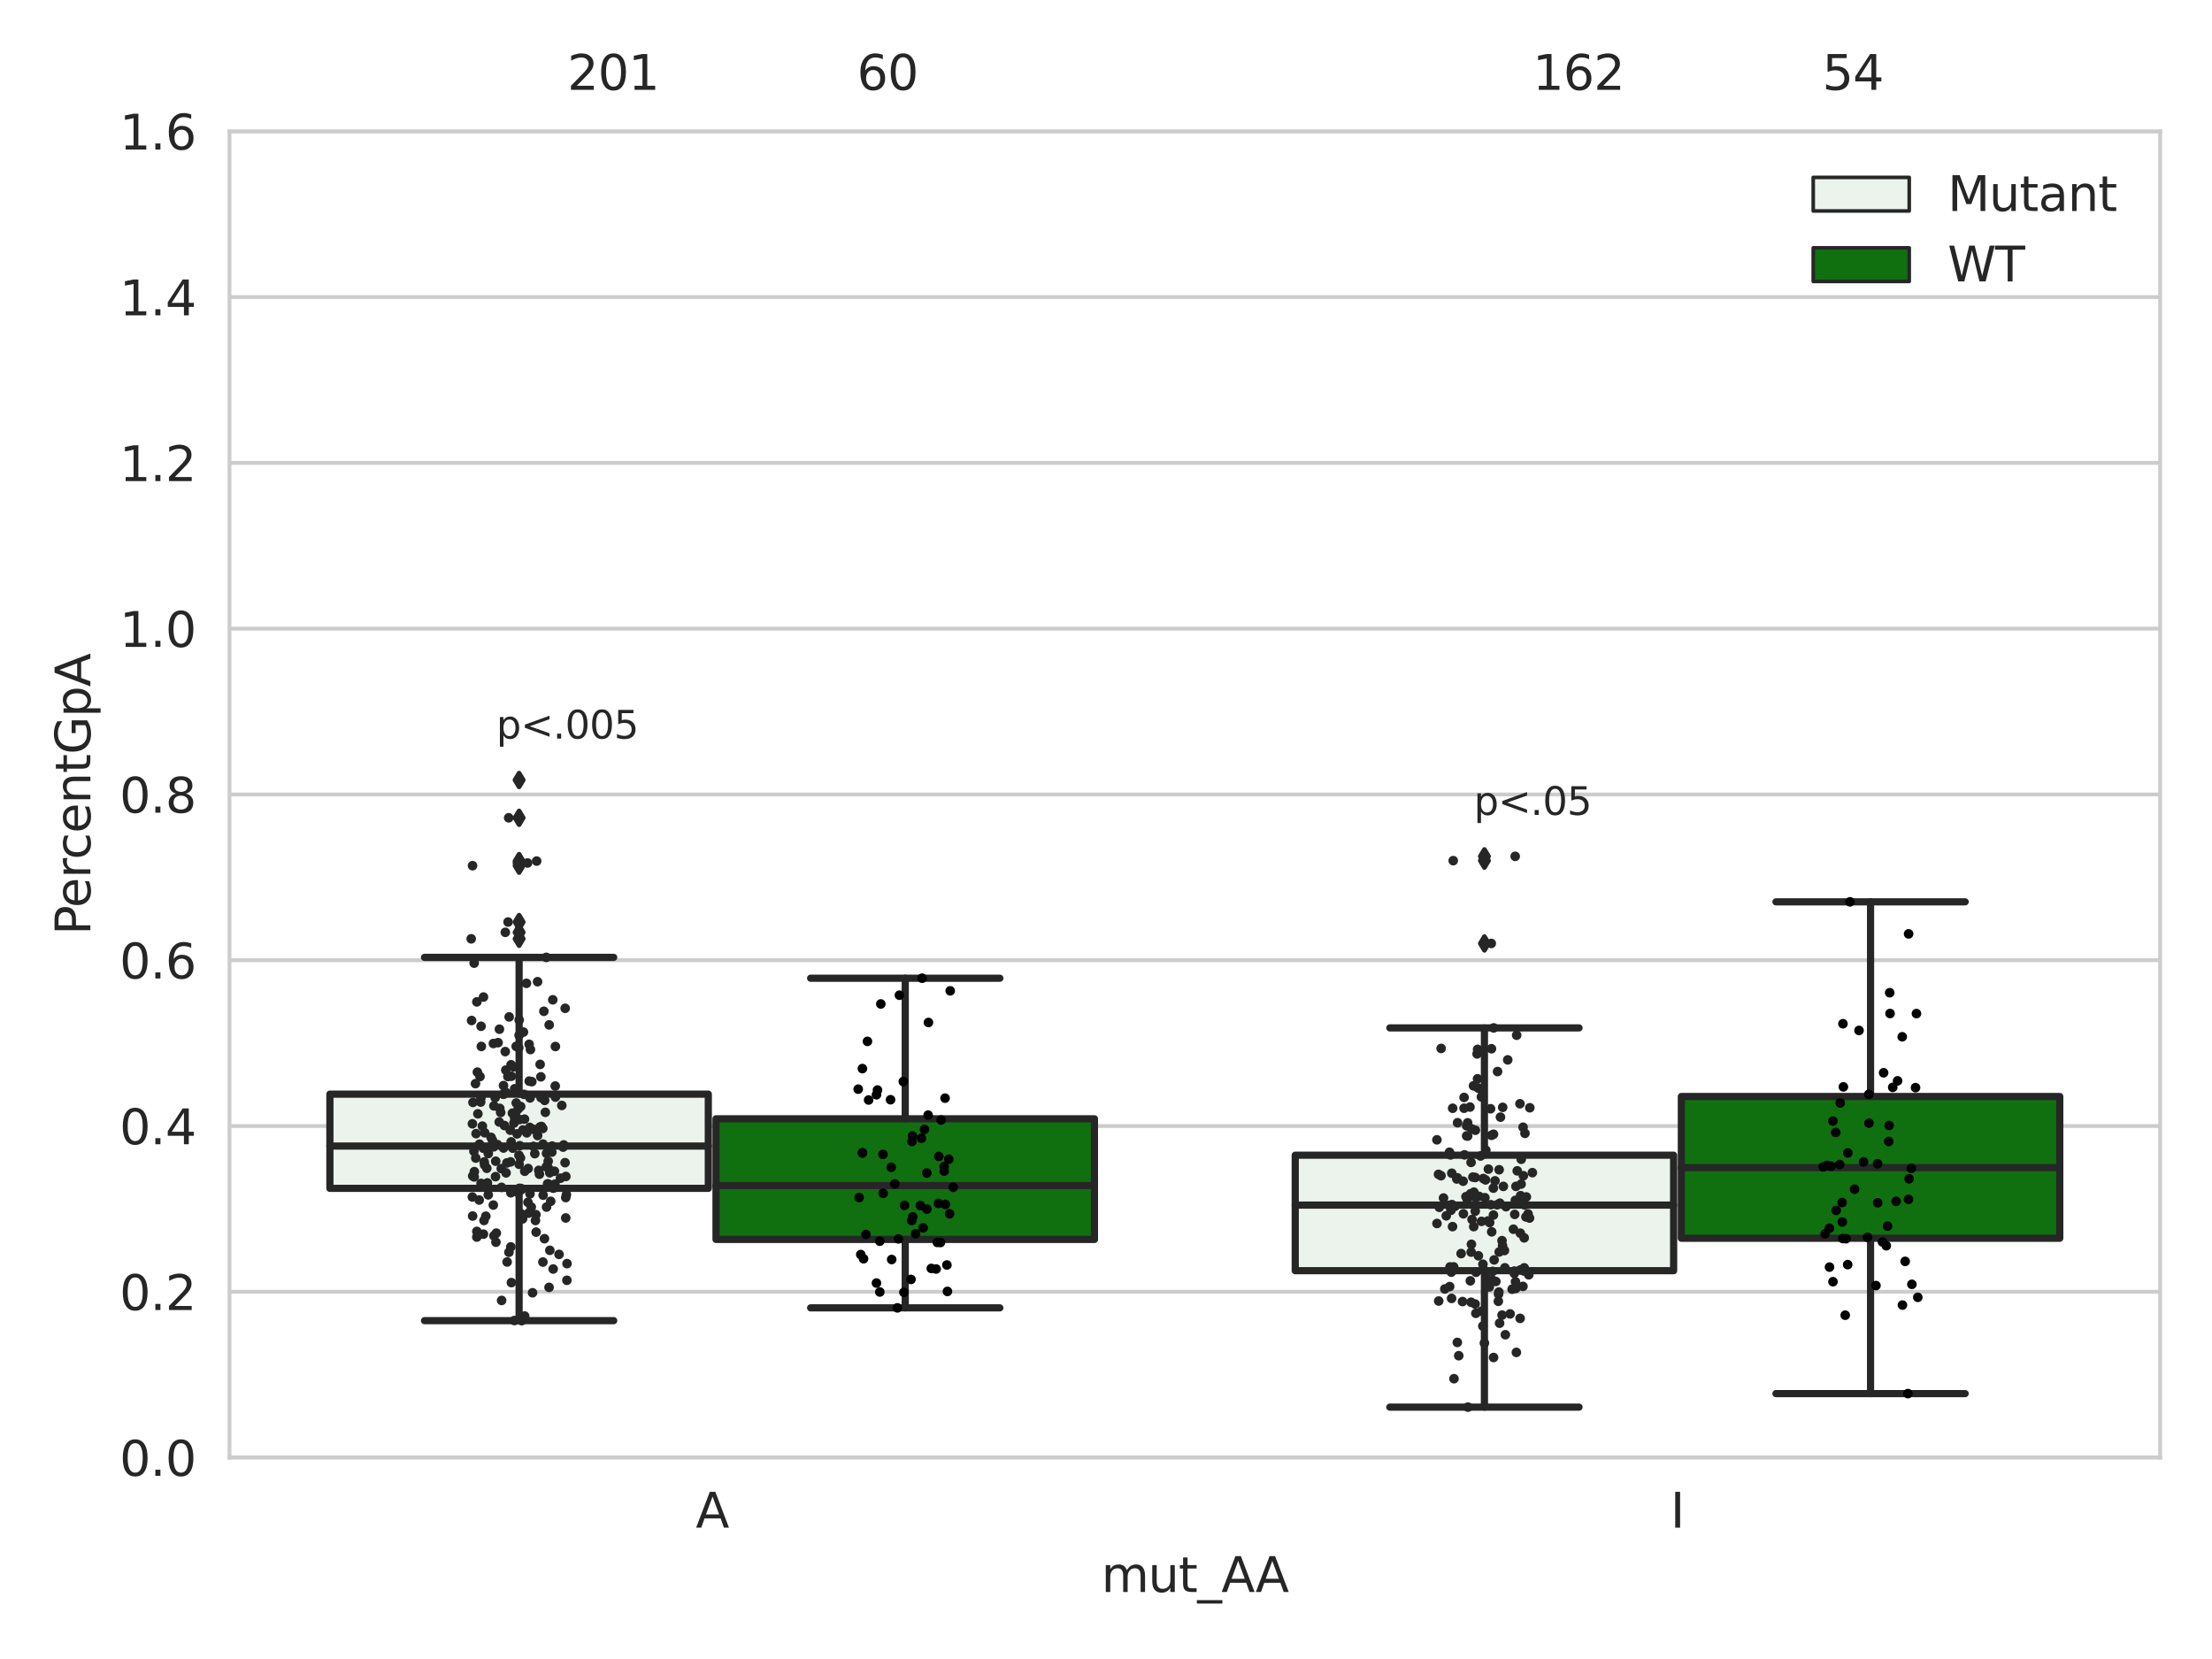<?xml version="1.0" encoding="utf-8" standalone="no"?>
<!DOCTYPE svg PUBLIC "-//W3C//DTD SVG 1.1//EN"
  "http://www.w3.org/Graphics/SVG/1.1/DTD/svg11.dtd">
<svg xmlns:xlink="http://www.w3.org/1999/xlink" width="460.8pt" height="345.6pt" viewBox="0 0 460.8 345.6" xmlns="http://www.w3.org/2000/svg" version="1.1">
 <defs>
  <style type="text/css">*{stroke-linejoin: round; stroke-linecap: butt}</style>
 </defs>
 <g id="figure_1">
  <g id="patch_1">
   <path d="M 0 345.6 
L 460.8 345.6 
L 460.8 0 
L 0 0 
z
" style="fill: #ffffff"/>
  </g>
  <g id="axes_1">
   <g id="patch_2">
    <path d="M 47.81 303.64 
L 450 303.64 
L 450 27.354 
L 47.81 27.354 
z
" style="fill: #ffffff"/>
   </g>
   <g id="matplotlib.axis_1">
    <g id="xtick_1">
     <g id="text_1">
      <!-- A -->
      <g style="fill: #262626" transform="translate(144.937 318.238)scale(0.1 -0.1)">
       <defs>
        <path id="DejaVuSans-41" d="M 2188 4044 
L 1331 1722 
L 3047 1722 
L 2188 4044 
z
M 1831 4666 
L 2547 4666 
L 4325 0 
L 3669 0 
L 3244 1197 
L 1141 1197 
L 716 0 
L 50 0 
L 1831 4666 
z
" transform="scale(0.016)"/>
       </defs>
       <use xlink:href="#DejaVuSans-41"/>
      </g>
     </g>
    </g>
    <g id="xtick_2">
     <g id="text_2">
      <!-- I -->
      <g style="fill: #262626" transform="translate(347.978 318.238)scale(0.1 -0.1)">
       <defs>
        <path id="DejaVuSans-49" d="M 628 4666 
L 1259 4666 
L 1259 0 
L 628 0 
L 628 4666 
z
" transform="scale(0.016)"/>
       </defs>
       <use xlink:href="#DejaVuSans-49"/>
      </g>
     </g>
    </g>
    <g id="text_3">
     <!-- mut_AA -->
     <g style="fill: #262626" transform="translate(229.428 331.638)scale(0.1 -0.1)">
      <defs>
       <path id="DejaVuSans-6d" d="M 3328 2828 
Q 3544 3216 3844 3400 
Q 4144 3584 4550 3584 
Q 5097 3584 5394 3201 
Q 5691 2819 5691 2113 
L 5691 0 
L 5113 0 
L 5113 2094 
Q 5113 2597 4934 2840 
Q 4756 3084 4391 3084 
Q 3944 3084 3684 2787 
Q 3425 2491 3425 1978 
L 3425 0 
L 2847 0 
L 2847 2094 
Q 2847 2600 2669 2842 
Q 2491 3084 2119 3084 
Q 1678 3084 1418 2786 
Q 1159 2488 1159 1978 
L 1159 0 
L 581 0 
L 581 3500 
L 1159 3500 
L 1159 2956 
Q 1356 3278 1631 3431 
Q 1906 3584 2284 3584 
Q 2666 3584 2933 3390 
Q 3200 3197 3328 2828 
z
" transform="scale(0.016)"/>
       <path id="DejaVuSans-75" d="M 544 1381 
L 544 3500 
L 1119 3500 
L 1119 1403 
Q 1119 906 1312 657 
Q 1506 409 1894 409 
Q 2359 409 2629 706 
Q 2900 1003 2900 1516 
L 2900 3500 
L 3475 3500 
L 3475 0 
L 2900 0 
L 2900 538 
Q 2691 219 2414 64 
Q 2138 -91 1772 -91 
Q 1169 -91 856 284 
Q 544 659 544 1381 
z
M 1991 3584 
L 1991 3584 
z
" transform="scale(0.016)"/>
       <path id="DejaVuSans-74" d="M 1172 4494 
L 1172 3500 
L 2356 3500 
L 2356 3053 
L 1172 3053 
L 1172 1153 
Q 1172 725 1289 603 
Q 1406 481 1766 481 
L 2356 481 
L 2356 0 
L 1766 0 
Q 1100 0 847 248 
Q 594 497 594 1153 
L 594 3053 
L 172 3053 
L 172 3500 
L 594 3500 
L 594 4494 
L 1172 4494 
z
" transform="scale(0.016)"/>
       <path id="DejaVuSans-5f" d="M 3263 -1063 
L 3263 -1509 
L -63 -1509 
L -63 -1063 
L 3263 -1063 
z
" transform="scale(0.016)"/>
      </defs>
      <use xlink:href="#DejaVuSans-6d"/>
      <use xlink:href="#DejaVuSans-75" x="97.412"/>
      <use xlink:href="#DejaVuSans-74" x="160.791"/>
      <use xlink:href="#DejaVuSans-5f" x="200"/>
      <use xlink:href="#DejaVuSans-41" x="250"/>
      <use xlink:href="#DejaVuSans-41" x="321.158"/>
     </g>
    </g>
   </g>
   <g id="matplotlib.axis_2">
    <g id="ytick_1">
     <g id="line2d_1">
      <path d="M 47.81 303.64 
L 450 303.64 
" clip-path="url(#p318982c43d)" style="fill: none; stroke: #cccccc; stroke-width: 0.8; stroke-linecap: round"/>
     </g>
     <g id="text_4">
      <!-- 0.0 -->
      <g style="fill: #262626" transform="translate(24.907 307.439)scale(0.1 -0.1)">
       <defs>
        <path id="DejaVuSans-30" d="M 2034 4250 
Q 1547 4250 1301 3770 
Q 1056 3291 1056 2328 
Q 1056 1369 1301 889 
Q 1547 409 2034 409 
Q 2525 409 2770 889 
Q 3016 1369 3016 2328 
Q 3016 3291 2770 3770 
Q 2525 4250 2034 4250 
z
M 2034 4750 
Q 2819 4750 3233 4129 
Q 3647 3509 3647 2328 
Q 3647 1150 3233 529 
Q 2819 -91 2034 -91 
Q 1250 -91 836 529 
Q 422 1150 422 2328 
Q 422 3509 836 4129 
Q 1250 4750 2034 4750 
z
" transform="scale(0.016)"/>
        <path id="DejaVuSans-2e" d="M 684 794 
L 1344 794 
L 1344 0 
L 684 0 
L 684 794 
z
" transform="scale(0.016)"/>
       </defs>
       <use xlink:href="#DejaVuSans-30"/>
       <use xlink:href="#DejaVuSans-2e" x="63.623"/>
       <use xlink:href="#DejaVuSans-30" x="95.41"/>
      </g>
     </g>
    </g>
    <g id="ytick_2">
     <g id="line2d_2">
      <path d="M 47.81 269.104 
L 450 269.104 
" clip-path="url(#p318982c43d)" style="fill: none; stroke: #cccccc; stroke-width: 0.8; stroke-linecap: round"/>
     </g>
     <g id="text_5">
      <!-- 0.2 -->
      <g style="fill: #262626" transform="translate(24.907 272.903)scale(0.1 -0.1)">
       <defs>
        <path id="DejaVuSans-32" d="M 1228 531 
L 3431 531 
L 3431 0 
L 469 0 
L 469 531 
Q 828 903 1448 1529 
Q 2069 2156 2228 2338 
Q 2531 2678 2651 2914 
Q 2772 3150 2772 3378 
Q 2772 3750 2511 3984 
Q 2250 4219 1831 4219 
Q 1534 4219 1204 4116 
Q 875 4013 500 3803 
L 500 4441 
Q 881 4594 1212 4672 
Q 1544 4750 1819 4750 
Q 2544 4750 2975 4387 
Q 3406 4025 3406 3419 
Q 3406 3131 3298 2873 
Q 3191 2616 2906 2266 
Q 2828 2175 2409 1742 
Q 1991 1309 1228 531 
z
" transform="scale(0.016)"/>
       </defs>
       <use xlink:href="#DejaVuSans-30"/>
       <use xlink:href="#DejaVuSans-2e" x="63.623"/>
       <use xlink:href="#DejaVuSans-32" x="95.41"/>
      </g>
     </g>
    </g>
    <g id="ytick_3">
     <g id="line2d_3">
      <path d="M 47.81 234.568 
L 450 234.568 
" clip-path="url(#p318982c43d)" style="fill: none; stroke: #cccccc; stroke-width: 0.8; stroke-linecap: round"/>
     </g>
     <g id="text_6">
      <!-- 0.4 -->
      <g style="fill: #262626" transform="translate(24.907 238.368)scale(0.1 -0.1)">
       <defs>
        <path id="DejaVuSans-34" d="M 2419 4116 
L 825 1625 
L 2419 1625 
L 2419 4116 
z
M 2253 4666 
L 3047 4666 
L 3047 1625 
L 3713 1625 
L 3713 1100 
L 3047 1100 
L 3047 0 
L 2419 0 
L 2419 1100 
L 313 1100 
L 313 1709 
L 2253 4666 
z
" transform="scale(0.016)"/>
       </defs>
       <use xlink:href="#DejaVuSans-30"/>
       <use xlink:href="#DejaVuSans-2e" x="63.623"/>
       <use xlink:href="#DejaVuSans-34" x="95.41"/>
      </g>
     </g>
    </g>
    <g id="ytick_4">
     <g id="line2d_4">
      <path d="M 47.81 200.033 
L 450 200.033 
" clip-path="url(#p318982c43d)" style="fill: none; stroke: #cccccc; stroke-width: 0.8; stroke-linecap: round"/>
     </g>
     <g id="text_7">
      <!-- 0.6 -->
      <g style="fill: #262626" transform="translate(24.907 203.832)scale(0.1 -0.1)">
       <defs>
        <path id="DejaVuSans-36" d="M 2113 2584 
Q 1688 2584 1439 2293 
Q 1191 2003 1191 1497 
Q 1191 994 1439 701 
Q 1688 409 2113 409 
Q 2538 409 2786 701 
Q 3034 994 3034 1497 
Q 3034 2003 2786 2293 
Q 2538 2584 2113 2584 
z
M 3366 4563 
L 3366 3988 
Q 3128 4100 2886 4159 
Q 2644 4219 2406 4219 
Q 1781 4219 1451 3797 
Q 1122 3375 1075 2522 
Q 1259 2794 1537 2939 
Q 1816 3084 2150 3084 
Q 2853 3084 3261 2657 
Q 3669 2231 3669 1497 
Q 3669 778 3244 343 
Q 2819 -91 2113 -91 
Q 1303 -91 875 529 
Q 447 1150 447 2328 
Q 447 3434 972 4092 
Q 1497 4750 2381 4750 
Q 2619 4750 2861 4703 
Q 3103 4656 3366 4563 
z
" transform="scale(0.016)"/>
       </defs>
       <use xlink:href="#DejaVuSans-30"/>
       <use xlink:href="#DejaVuSans-2e" x="63.623"/>
       <use xlink:href="#DejaVuSans-36" x="95.41"/>
      </g>
     </g>
    </g>
    <g id="ytick_5">
     <g id="line2d_5">
      <path d="M 47.81 165.497 
L 450 165.497 
" clip-path="url(#p318982c43d)" style="fill: none; stroke: #cccccc; stroke-width: 0.8; stroke-linecap: round"/>
     </g>
     <g id="text_8">
      <!-- 0.8 -->
      <g style="fill: #262626" transform="translate(24.907 169.296)scale(0.1 -0.1)">
       <defs>
        <path id="DejaVuSans-38" d="M 2034 2216 
Q 1584 2216 1326 1975 
Q 1069 1734 1069 1313 
Q 1069 891 1326 650 
Q 1584 409 2034 409 
Q 2484 409 2743 651 
Q 3003 894 3003 1313 
Q 3003 1734 2745 1975 
Q 2488 2216 2034 2216 
z
M 1403 2484 
Q 997 2584 770 2862 
Q 544 3141 544 3541 
Q 544 4100 942 4425 
Q 1341 4750 2034 4750 
Q 2731 4750 3128 4425 
Q 3525 4100 3525 3541 
Q 3525 3141 3298 2862 
Q 3072 2584 2669 2484 
Q 3125 2378 3379 2068 
Q 3634 1759 3634 1313 
Q 3634 634 3220 271 
Q 2806 -91 2034 -91 
Q 1263 -91 848 271 
Q 434 634 434 1313 
Q 434 1759 690 2068 
Q 947 2378 1403 2484 
z
M 1172 3481 
Q 1172 3119 1398 2916 
Q 1625 2713 2034 2713 
Q 2441 2713 2670 2916 
Q 2900 3119 2900 3481 
Q 2900 3844 2670 4047 
Q 2441 4250 2034 4250 
Q 1625 4250 1398 4047 
Q 1172 3844 1172 3481 
z
" transform="scale(0.016)"/>
       </defs>
       <use xlink:href="#DejaVuSans-30"/>
       <use xlink:href="#DejaVuSans-2e" x="63.623"/>
       <use xlink:href="#DejaVuSans-38" x="95.41"/>
      </g>
     </g>
    </g>
    <g id="ytick_6">
     <g id="line2d_6">
      <path d="M 47.81 130.961 
L 450 130.961 
" clip-path="url(#p318982c43d)" style="fill: none; stroke: #cccccc; stroke-width: 0.8; stroke-linecap: round"/>
     </g>
     <g id="text_9">
      <!-- 1.0 -->
      <g style="fill: #262626" transform="translate(24.907 134.76)scale(0.1 -0.1)">
       <defs>
        <path id="DejaVuSans-31" d="M 794 531 
L 1825 531 
L 1825 4091 
L 703 3866 
L 703 4441 
L 1819 4666 
L 2450 4666 
L 2450 531 
L 3481 531 
L 3481 0 
L 794 0 
L 794 531 
z
" transform="scale(0.016)"/>
       </defs>
       <use xlink:href="#DejaVuSans-31"/>
       <use xlink:href="#DejaVuSans-2e" x="63.623"/>
       <use xlink:href="#DejaVuSans-30" x="95.41"/>
      </g>
     </g>
    </g>
    <g id="ytick_7">
     <g id="line2d_7">
      <path d="M 47.81 96.425 
L 450 96.425 
" clip-path="url(#p318982c43d)" style="fill: none; stroke: #cccccc; stroke-width: 0.8; stroke-linecap: round"/>
     </g>
     <g id="text_10">
      <!-- 1.2 -->
      <g style="fill: #262626" transform="translate(24.907 100.225)scale(0.1 -0.1)">
       <use xlink:href="#DejaVuSans-31"/>
       <use xlink:href="#DejaVuSans-2e" x="63.623"/>
       <use xlink:href="#DejaVuSans-32" x="95.41"/>
      </g>
     </g>
    </g>
    <g id="ytick_8">
     <g id="line2d_8">
      <path d="M 47.81 61.89 
L 450 61.89 
" clip-path="url(#p318982c43d)" style="fill: none; stroke: #cccccc; stroke-width: 0.8; stroke-linecap: round"/>
     </g>
     <g id="text_11">
      <!-- 1.4 -->
      <g style="fill: #262626" transform="translate(24.907 65.689)scale(0.1 -0.1)">
       <use xlink:href="#DejaVuSans-31"/>
       <use xlink:href="#DejaVuSans-2e" x="63.623"/>
       <use xlink:href="#DejaVuSans-34" x="95.41"/>
      </g>
     </g>
    </g>
    <g id="ytick_9">
     <g id="line2d_9">
      <path d="M 47.81 27.354 
L 450 27.354 
" clip-path="url(#p318982c43d)" style="fill: none; stroke: #cccccc; stroke-width: 0.8; stroke-linecap: round"/>
     </g>
     <g id="text_12">
      <!-- 1.6 -->
      <g style="fill: #262626" transform="translate(24.907 31.153)scale(0.1 -0.1)">
       <use xlink:href="#DejaVuSans-31"/>
       <use xlink:href="#DejaVuSans-2e" x="63.623"/>
       <use xlink:href="#DejaVuSans-36" x="95.41"/>
      </g>
     </g>
    </g>
    <g id="text_13">
     <!-- PercentGpA -->
     <g style="fill: #262626" transform="translate(18.827 194.774)rotate(-90)scale(0.1 -0.1)">
      <defs>
       <path id="DejaVuSans-50" d="M 1259 4147 
L 1259 2394 
L 2053 2394 
Q 2494 2394 2734 2622 
Q 2975 2850 2975 3272 
Q 2975 3691 2734 3919 
Q 2494 4147 2053 4147 
L 1259 4147 
z
M 628 4666 
L 2053 4666 
Q 2838 4666 3239 4311 
Q 3641 3956 3641 3272 
Q 3641 2581 3239 2228 
Q 2838 1875 2053 1875 
L 1259 1875 
L 1259 0 
L 628 0 
L 628 4666 
z
" transform="scale(0.016)"/>
       <path id="DejaVuSans-65" d="M 3597 1894 
L 3597 1613 
L 953 1613 
Q 991 1019 1311 708 
Q 1631 397 2203 397 
Q 2534 397 2845 478 
Q 3156 559 3463 722 
L 3463 178 
Q 3153 47 2828 -22 
Q 2503 -91 2169 -91 
Q 1331 -91 842 396 
Q 353 884 353 1716 
Q 353 2575 817 3079 
Q 1281 3584 2069 3584 
Q 2775 3584 3186 3129 
Q 3597 2675 3597 1894 
z
M 3022 2063 
Q 3016 2534 2758 2815 
Q 2500 3097 2075 3097 
Q 1594 3097 1305 2825 
Q 1016 2553 972 2059 
L 3022 2063 
z
" transform="scale(0.016)"/>
       <path id="DejaVuSans-72" d="M 2631 2963 
Q 2534 3019 2420 3045 
Q 2306 3072 2169 3072 
Q 1681 3072 1420 2755 
Q 1159 2438 1159 1844 
L 1159 0 
L 581 0 
L 581 3500 
L 1159 3500 
L 1159 2956 
Q 1341 3275 1631 3429 
Q 1922 3584 2338 3584 
Q 2397 3584 2469 3576 
Q 2541 3569 2628 3553 
L 2631 2963 
z
" transform="scale(0.016)"/>
       <path id="DejaVuSans-63" d="M 3122 3366 
L 3122 2828 
Q 2878 2963 2633 3030 
Q 2388 3097 2138 3097 
Q 1578 3097 1268 2742 
Q 959 2388 959 1747 
Q 959 1106 1268 751 
Q 1578 397 2138 397 
Q 2388 397 2633 464 
Q 2878 531 3122 666 
L 3122 134 
Q 2881 22 2623 -34 
Q 2366 -91 2075 -91 
Q 1284 -91 818 406 
Q 353 903 353 1747 
Q 353 2603 823 3093 
Q 1294 3584 2113 3584 
Q 2378 3584 2631 3529 
Q 2884 3475 3122 3366 
z
" transform="scale(0.016)"/>
       <path id="DejaVuSans-6e" d="M 3513 2113 
L 3513 0 
L 2938 0 
L 2938 2094 
Q 2938 2591 2744 2837 
Q 2550 3084 2163 3084 
Q 1697 3084 1428 2787 
Q 1159 2491 1159 1978 
L 1159 0 
L 581 0 
L 581 3500 
L 1159 3500 
L 1159 2956 
Q 1366 3272 1645 3428 
Q 1925 3584 2291 3584 
Q 2894 3584 3203 3211 
Q 3513 2838 3513 2113 
z
" transform="scale(0.016)"/>
       <path id="DejaVuSans-47" d="M 3809 666 
L 3809 1919 
L 2778 1919 
L 2778 2438 
L 4434 2438 
L 4434 434 
Q 4069 175 3628 42 
Q 3188 -91 2688 -91 
Q 1594 -91 976 548 
Q 359 1188 359 2328 
Q 359 3472 976 4111 
Q 1594 4750 2688 4750 
Q 3144 4750 3555 4637 
Q 3966 4525 4313 4306 
L 4313 3634 
Q 3963 3931 3569 4081 
Q 3175 4231 2741 4231 
Q 1884 4231 1454 3753 
Q 1025 3275 1025 2328 
Q 1025 1384 1454 906 
Q 1884 428 2741 428 
Q 3075 428 3337 486 
Q 3600 544 3809 666 
z
" transform="scale(0.016)"/>
       <path id="DejaVuSans-70" d="M 1159 525 
L 1159 -1331 
L 581 -1331 
L 581 3500 
L 1159 3500 
L 1159 2969 
Q 1341 3281 1617 3432 
Q 1894 3584 2278 3584 
Q 2916 3584 3314 3078 
Q 3713 2572 3713 1747 
Q 3713 922 3314 415 
Q 2916 -91 2278 -91 
Q 1894 -91 1617 61 
Q 1341 213 1159 525 
z
M 3116 1747 
Q 3116 2381 2855 2742 
Q 2594 3103 2138 3103 
Q 1681 3103 1420 2742 
Q 1159 2381 1159 1747 
Q 1159 1113 1420 752 
Q 1681 391 2138 391 
Q 2594 391 2855 752 
Q 3116 1113 3116 1747 
z
" transform="scale(0.016)"/>
      </defs>
      <use xlink:href="#DejaVuSans-50"/>
      <use xlink:href="#DejaVuSans-65" x="56.678"/>
      <use xlink:href="#DejaVuSans-72" x="118.201"/>
      <use xlink:href="#DejaVuSans-63" x="157.064"/>
      <use xlink:href="#DejaVuSans-65" x="212.045"/>
      <use xlink:href="#DejaVuSans-6e" x="273.568"/>
      <use xlink:href="#DejaVuSans-74" x="336.947"/>
      <use xlink:href="#DejaVuSans-47" x="376.156"/>
      <use xlink:href="#DejaVuSans-70" x="453.646"/>
      <use xlink:href="#DejaVuSans-41" x="517.123"/>
     </g>
    </g>
   </g>
   <g id="patch_3">
    <path d="M 68.724 247.556 
L 147.553 247.556 
L 147.553 227.925 
L 68.724 227.925 
L 68.724 247.556 
z
" clip-path="url(#p318982c43d)" style="fill: #ecf2ec; stroke: #262626; stroke-width: 1.5; stroke-linejoin: miter"/>
   </g>
   <g id="patch_4">
    <path d="M 149.162 258.2 
L 227.991 258.2 
L 227.991 233.062 
L 149.162 233.062 
L 149.162 258.2 
z
" clip-path="url(#p318982c43d)" style="fill: #107010; stroke: #262626; stroke-width: 1.5; stroke-linejoin: miter"/>
   </g>
   <g id="patch_5">
    <path d="M 269.819 264.71 
L 348.648 264.71 
L 348.648 240.648 
L 269.819 240.648 
L 269.819 264.71 
z
" clip-path="url(#p318982c43d)" style="fill: #ecf2ec; stroke: #262626; stroke-width: 1.5; stroke-linejoin: miter"/>
   </g>
   <g id="patch_6">
    <path d="M 350.257 257.95 
L 429.086 257.95 
L 429.086 228.421 
L 350.257 228.421 
L 350.257 257.95 
z
" clip-path="url(#p318982c43d)" style="fill: #107010; stroke: #262626; stroke-width: 1.5; stroke-linejoin: miter"/>
   </g>
   <g id="patch_7">
    <path d="M 148.357 303.64 
L 148.357 303.64 
L 148.357 303.64 
L 148.357 303.64 
z
" clip-path="url(#p318982c43d)" style="fill: #ecf2ec; stroke: #262626; stroke-width: 0.75; stroke-linejoin: miter"/>
   </g>
   <g id="patch_8">
    <path d="M 148.357 303.64 
L 148.357 303.64 
L 148.357 303.64 
L 148.357 303.64 
z
" clip-path="url(#p318982c43d)" style="fill: #107010; stroke: #262626; stroke-width: 0.75; stroke-linejoin: miter"/>
   </g>
   <g id="PathCollection_1"/>
   <g id="PathCollection_2"/>
   <g id="line2d_10">
    <path d="M 108.138 247.556 
L 108.138 275.117 
" clip-path="url(#p318982c43d)" style="fill: none; stroke: #262626; stroke-width: 1.5; stroke-linecap: round"/>
   </g>
   <g id="line2d_11">
    <path d="M 108.138 227.925 
L 108.138 199.44 
" clip-path="url(#p318982c43d)" style="fill: none; stroke: #262626; stroke-width: 1.5; stroke-linecap: round"/>
   </g>
   <g id="line2d_12">
    <path d="M 88.431 275.117 
L 127.846 275.117 
" clip-path="url(#p318982c43d)" style="fill: none; stroke: #262626; stroke-width: 1.5; stroke-linecap: round"/>
   </g>
   <g id="line2d_13">
    <path d="M 88.431 199.44 
L 127.846 199.44 
" clip-path="url(#p318982c43d)" style="fill: none; stroke: #262626; stroke-width: 1.5; stroke-linecap: round"/>
   </g>
   <g id="line2d_14">
    <defs>
     <path id="ma3553d53ed" d="M -0 1.414 
L 0.849 0 
L 0 -1.414 
L -0.849 -0 
z
" style="stroke: #262626; stroke-linejoin: miter"/>
    </defs>
    <g clip-path="url(#p318982c43d)">
     <use xlink:href="#ma3553d53ed" x="108.138" y="194.223" style="fill: #262626; stroke: #262626; stroke-linejoin: miter"/>
     <use xlink:href="#ma3553d53ed" x="108.138" y="162.488" style="fill: #262626; stroke: #262626; stroke-linejoin: miter"/>
     <use xlink:href="#ma3553d53ed" x="108.138" y="180.337" style="fill: #262626; stroke: #262626; stroke-linejoin: miter"/>
     <use xlink:href="#ma3553d53ed" x="108.138" y="192.075" style="fill: #262626; stroke: #262626; stroke-linejoin: miter"/>
     <use xlink:href="#ma3553d53ed" x="108.138" y="170.365" style="fill: #262626; stroke: #262626; stroke-linejoin: miter"/>
     <use xlink:href="#ma3553d53ed" x="108.138" y="179.378" style="fill: #262626; stroke: #262626; stroke-linejoin: miter"/>
     <use xlink:href="#ma3553d53ed" x="108.138" y="195.572" style="fill: #262626; stroke: #262626; stroke-linejoin: miter"/>
     <use xlink:href="#ma3553d53ed" x="108.138" y="179.778" style="fill: #262626; stroke: #262626; stroke-linejoin: miter"/>
    </g>
   </g>
   <g id="line2d_15">
    <path d="M 188.577 258.2 
L 188.577 272.452 
" clip-path="url(#p318982c43d)" style="fill: none; stroke: #262626; stroke-width: 1.5; stroke-linecap: round"/>
   </g>
   <g id="line2d_16">
    <path d="M 188.577 233.062 
L 188.577 203.781 
" clip-path="url(#p318982c43d)" style="fill: none; stroke: #262626; stroke-width: 1.5; stroke-linecap: round"/>
   </g>
   <g id="line2d_17">
    <path d="M 168.869 272.452 
L 208.284 272.452 
" clip-path="url(#p318982c43d)" style="fill: none; stroke: #262626; stroke-width: 1.5; stroke-linecap: round"/>
   </g>
   <g id="line2d_18">
    <path d="M 168.869 203.781 
L 208.284 203.781 
" clip-path="url(#p318982c43d)" style="fill: none; stroke: #262626; stroke-width: 1.5; stroke-linecap: round"/>
   </g>
   <g id="line2d_19"/>
   <g id="line2d_20">
    <path d="M 309.233 264.71 
L 309.233 293.131 
" clip-path="url(#p318982c43d)" style="fill: none; stroke: #262626; stroke-width: 1.5; stroke-linecap: round"/>
   </g>
   <g id="line2d_21">
    <path d="M 309.233 240.648 
L 309.233 214.13 
" clip-path="url(#p318982c43d)" style="fill: none; stroke: #262626; stroke-width: 1.5; stroke-linecap: round"/>
   </g>
   <g id="line2d_22">
    <path d="M 289.526 293.131 
L 328.941 293.131 
" clip-path="url(#p318982c43d)" style="fill: none; stroke: #262626; stroke-width: 1.5; stroke-linecap: round"/>
   </g>
   <g id="line2d_23">
    <path d="M 289.526 214.13 
L 328.941 214.13 
" clip-path="url(#p318982c43d)" style="fill: none; stroke: #262626; stroke-width: 1.5; stroke-linecap: round"/>
   </g>
   <g id="line2d_24">
    <g clip-path="url(#p318982c43d)">
     <use xlink:href="#ma3553d53ed" x="309.233" y="196.537" style="fill: #262626; stroke: #262626; stroke-linejoin: miter"/>
     <use xlink:href="#ma3553d53ed" x="309.233" y="178.39" style="fill: #262626; stroke: #262626; stroke-linejoin: miter"/>
     <use xlink:href="#ma3553d53ed" x="309.233" y="179.288" style="fill: #262626; stroke: #262626; stroke-linejoin: miter"/>
    </g>
   </g>
   <g id="line2d_25">
    <path d="M 389.671 257.95 
L 389.671 290.314 
" clip-path="url(#p318982c43d)" style="fill: none; stroke: #262626; stroke-width: 1.5; stroke-linecap: round"/>
   </g>
   <g id="line2d_26">
    <path d="M 389.671 228.421 
L 389.671 187.868 
" clip-path="url(#p318982c43d)" style="fill: none; stroke: #262626; stroke-width: 1.5; stroke-linecap: round"/>
   </g>
   <g id="line2d_27">
    <path d="M 369.964 290.314 
L 409.379 290.314 
" clip-path="url(#p318982c43d)" style="fill: none; stroke: #262626; stroke-width: 1.5; stroke-linecap: round"/>
   </g>
   <g id="line2d_28">
    <path d="M 369.964 187.868 
L 409.379 187.868 
" clip-path="url(#p318982c43d)" style="fill: none; stroke: #262626; stroke-width: 1.5; stroke-linecap: round"/>
   </g>
   <g id="line2d_29"/>
   <g id="line2d_30">
    <path d="M 68.724 238.743 
L 147.553 238.743 
" clip-path="url(#p318982c43d)" style="fill: none; stroke: #262626; stroke-width: 1.5; stroke-linecap: round"/>
   </g>
   <g id="line2d_31">
    <path d="M 149.162 246.976 
L 227.991 246.976 
" clip-path="url(#p318982c43d)" style="fill: none; stroke: #262626; stroke-width: 1.5; stroke-linecap: round"/>
   </g>
   <g id="line2d_32">
    <path d="M 269.819 251.049 
L 348.648 251.049 
" clip-path="url(#p318982c43d)" style="fill: none; stroke: #262626; stroke-width: 1.5; stroke-linecap: round"/>
   </g>
   <g id="line2d_33">
    <path d="M 350.257 243.236 
L 429.086 243.236 
" clip-path="url(#p318982c43d)" style="fill: none; stroke: #262626; stroke-width: 1.5; stroke-linecap: round"/>
   </g>
   <g id="patch_9">
    <path d="M 47.81 303.64 
L 47.81 27.354 
" style="fill: none; stroke: #cccccc; stroke-width: 0.8; stroke-linejoin: miter; stroke-linecap: square"/>
   </g>
   <g id="patch_10">
    <path d="M 450 303.64 
L 450 27.354 
" style="fill: none; stroke: #cccccc; stroke-width: 0.8; stroke-linejoin: miter; stroke-linecap: square"/>
   </g>
   <g id="patch_11">
    <path d="M 47.81 303.64 
L 450 303.64 
" style="fill: none; stroke: #cccccc; stroke-width: 0.8; stroke-linejoin: miter; stroke-linecap: square"/>
   </g>
   <g id="patch_12">
    <path d="M 47.81 27.354 
L 450 27.354 
" style="fill: none; stroke: #cccccc; stroke-width: 0.8; stroke-linejoin: miter; stroke-linecap: square"/>
   </g>
   <g id="PathCollection_3">
    <defs>
     <path id="C0_0_d9a7c645f6" d="M 0 1 
C 0.265 1 0.52 0.895 0.707 0.707 
C 0.895 0.52 1 0.265 1 -0 
C 1 -0.265 0.895 -0.52 0.707 -0.707 
C 0.52 -0.895 0.265 -1 0 -1 
C -0.265 -1 -0.52 -0.895 -0.707 -0.707 
C -0.895 -0.52 -1 -0.265 -1 0 
C -1 0.265 -0.895 0.52 -0.707 0.707 
C -0.52 0.895 -0.265 1 0 1 
z
"/>
    </defs>
    <g clip-path="url(#p318982c43d)">
     <use xlink:href="#C0_0_d9a7c645f6" x="101.208" y="253.355" style="fill: #262626"/>
    </g>
    <g clip-path="url(#p318982c43d)">
     <use xlink:href="#C0_0_d9a7c645f6" x="110.372" y="234.857" style="fill: #262626"/>
    </g>
    <g clip-path="url(#p318982c43d)">
     <use xlink:href="#C0_0_d9a7c645f6" x="104.297" y="231.757" style="fill: #262626"/>
    </g>
    <g clip-path="url(#p318982c43d)">
     <use xlink:href="#C0_0_d9a7c645f6" x="104.425" y="243.44" style="fill: #262626"/>
    </g>
    <g clip-path="url(#p318982c43d)">
     <use xlink:href="#C0_0_d9a7c645f6" x="106.461" y="221.804" style="fill: #262626"/>
    </g>
    <g clip-path="url(#p318982c43d)">
     <use xlink:href="#C0_0_d9a7c645f6" x="110.678" y="251.453" style="fill: #262626"/>
    </g>
    <g clip-path="url(#p318982c43d)">
     <use xlink:href="#C0_0_d9a7c645f6" x="118.097" y="266.707" style="fill: #262626"/>
    </g>
    <g clip-path="url(#p318982c43d)">
     <use xlink:href="#C0_0_d9a7c645f6" x="105.586" y="242.264" style="fill: #262626"/>
    </g>
    <g clip-path="url(#p318982c43d)">
     <use xlink:href="#C0_0_d9a7c645f6" x="108.931" y="235.391" style="fill: #262626"/>
    </g>
    <g clip-path="url(#p318982c43d)">
     <use xlink:href="#C0_0_d9a7c645f6" x="118.123" y="263.236" style="fill: #262626"/>
    </g>
    <g clip-path="url(#p318982c43d)">
     <use xlink:href="#C0_0_d9a7c645f6" x="101.71" y="248.914" style="fill: #262626"/>
    </g>
    <g clip-path="url(#p318982c43d)">
     <use xlink:href="#C0_0_d9a7c645f6" x="105.251" y="219.065" style="fill: #262626"/>
    </g>
    <g clip-path="url(#p318982c43d)">
     <use xlink:href="#C0_0_d9a7c645f6" x="109.984" y="250.461" style="fill: #262626"/>
    </g>
    <g clip-path="url(#p318982c43d)">
     <use xlink:href="#C0_0_d9a7c645f6" x="106.066" y="211.844" style="fill: #262626"/>
    </g>
    <g clip-path="url(#p318982c43d)">
     <use xlink:href="#C0_0_d9a7c645f6" x="106.739" y="231.898" style="fill: #262626"/>
    </g>
    <g clip-path="url(#p318982c43d)">
     <use xlink:href="#C0_0_d9a7c645f6" x="114.073" y="246.614" style="fill: #262626"/>
    </g>
    <g clip-path="url(#p318982c43d)">
     <use xlink:href="#C0_0_d9a7c645f6" x="109.746" y="235.992" style="fill: #262626"/>
    </g>
    <g clip-path="url(#p318982c43d)">
     <use xlink:href="#C0_0_d9a7c645f6" x="107.526" y="217.979" style="fill: #262626"/>
    </g>
    <g clip-path="url(#p318982c43d)">
     <use xlink:href="#C0_0_d9a7c645f6" x="103.765" y="217.201" style="fill: #262626"/>
    </g>
    <g clip-path="url(#p318982c43d)">
     <use xlink:href="#C0_0_d9a7c645f6" x="99.885" y="238.35" style="fill: #262626"/>
    </g>
    <g clip-path="url(#p318982c43d)">
     <use xlink:href="#C0_0_d9a7c645f6" x="106.819" y="239.18" style="fill: #262626"/>
    </g>
    <g clip-path="url(#p318982c43d)">
     <use xlink:href="#C0_0_d9a7c645f6" x="98.776" y="200.638" style="fill: #262626"/>
    </g>
    <g clip-path="url(#p318982c43d)">
     <use xlink:href="#C0_0_d9a7c645f6" x="104.039" y="214.402" style="fill: #262626"/>
    </g>
    <g clip-path="url(#p318982c43d)">
     <use xlink:href="#C0_0_d9a7c645f6" x="102.767" y="251.038" style="fill: #262626"/>
    </g>
    <g clip-path="url(#p318982c43d)">
     <use xlink:href="#C0_0_d9a7c645f6" x="112.701" y="228.652" style="fill: #262626"/>
    </g>
    <g clip-path="url(#p318982c43d)">
     <use xlink:href="#C0_0_d9a7c645f6" x="114.956" y="239.997" style="fill: #262626"/>
    </g>
    <g clip-path="url(#p318982c43d)">
     <use xlink:href="#C0_0_d9a7c645f6" x="98.398" y="249.353" style="fill: #262626"/>
    </g>
    <g clip-path="url(#p318982c43d)">
     <use xlink:href="#C0_0_d9a7c645f6" x="117.856" y="249.478" style="fill: #262626"/>
    </g>
    <g clip-path="url(#p318982c43d)">
     <use xlink:href="#C0_0_d9a7c645f6" x="113.8" y="199.44" style="fill: #262626"/>
    </g>
    <g clip-path="url(#p318982c43d)">
     <use xlink:href="#C0_0_d9a7c645f6" x="110.224" y="217.545" style="fill: #262626"/>
    </g>
    <g clip-path="url(#p318982c43d)">
     <use xlink:href="#C0_0_d9a7c645f6" x="100.485" y="234.591" style="fill: #262626"/>
    </g>
    <g clip-path="url(#p318982c43d)">
     <use xlink:href="#C0_0_d9a7c645f6" x="104.89" y="239.154" style="fill: #262626"/>
    </g>
    <g clip-path="url(#p318982c43d)">
     <use xlink:href="#C0_0_d9a7c645f6" x="111.985" y="204.506" style="fill: #262626"/>
    </g>
    <g clip-path="url(#p318982c43d)">
     <use xlink:href="#C0_0_d9a7c645f6" x="102.129" y="238.985" style="fill: #262626"/>
    </g>
    <g clip-path="url(#p318982c43d)">
     <use xlink:href="#C0_0_d9a7c645f6" x="99.444" y="223.35" style="fill: #262626"/>
    </g>
    <g clip-path="url(#p318982c43d)">
     <use xlink:href="#C0_0_d9a7c645f6" x="111.127" y="235.259" style="fill: #262626"/>
    </g>
    <g clip-path="url(#p318982c43d)">
     <use xlink:href="#C0_0_d9a7c645f6" x="98.787" y="245.174" style="fill: #262626"/>
    </g>
    <g clip-path="url(#p318982c43d)">
     <use xlink:href="#C0_0_d9a7c645f6" x="108.101" y="240.661" style="fill: #262626"/>
    </g>
    <g clip-path="url(#p318982c43d)">
     <use xlink:href="#C0_0_d9a7c645f6" x="117.434" y="238.506" style="fill: #262626"/>
    </g>
    <g clip-path="url(#p318982c43d)">
     <use xlink:href="#C0_0_d9a7c645f6" x="106.303" y="235.44" style="fill: #262626"/>
    </g>
    <g clip-path="url(#p318982c43d)">
     <use xlink:href="#C0_0_d9a7c645f6" x="117.851" y="253.724" style="fill: #262626"/>
    </g>
    <g clip-path="url(#p318982c43d)">
     <use xlink:href="#C0_0_d9a7c645f6" x="104.499" y="270.906" style="fill: #262626"/>
    </g>
    <g clip-path="url(#p318982c43d)">
     <use xlink:href="#C0_0_d9a7c645f6" x="102.591" y="237.554" style="fill: #262626"/>
    </g>
    <g clip-path="url(#p318982c43d)">
     <use xlink:href="#C0_0_d9a7c645f6" x="105.793" y="224.257" style="fill: #262626"/>
    </g>
    <g clip-path="url(#p318982c43d)">
     <use xlink:href="#C0_0_d9a7c645f6" x="100.83" y="254.248" style="fill: #262626"/>
    </g>
    <g clip-path="url(#p318982c43d)">
     <use xlink:href="#C0_0_d9a7c645f6" x="109.046" y="215" style="fill: #262626"/>
    </g>
    <g clip-path="url(#p318982c43d)">
     <use xlink:href="#C0_0_d9a7c645f6" x="113.855" y="251.453" style="fill: #262626"/>
    </g>
    <g clip-path="url(#p318982c43d)">
     <use xlink:href="#C0_0_d9a7c645f6" x="98.413" y="234.106" style="fill: #262626"/>
    </g>
    <g clip-path="url(#p318982c43d)">
     <use xlink:href="#C0_0_d9a7c645f6" x="112.231" y="243.809" style="fill: #262626"/>
    </g>
    <g clip-path="url(#p318982c43d)">
     <use xlink:href="#C0_0_d9a7c645f6" x="109.295" y="274.155" style="fill: #262626"/>
    </g>
    <g clip-path="url(#p318982c43d)">
     <use xlink:href="#C0_0_d9a7c645f6" x="110.415" y="228.726" style="fill: #262626"/>
    </g>
    <g clip-path="url(#p318982c43d)">
     <use xlink:href="#C0_0_d9a7c645f6" x="115.236" y="264.359" style="fill: #262626"/>
    </g>
    <g clip-path="url(#p318982c43d)">
     <use xlink:href="#C0_0_d9a7c645f6" x="100.678" y="239.19" style="fill: #262626"/>
    </g>
    <g clip-path="url(#p318982c43d)">
     <use xlink:href="#C0_0_d9a7c645f6" x="109.671" y="204.847" style="fill: #262626"/>
    </g>
    <g clip-path="url(#p318982c43d)">
     <use xlink:href="#C0_0_d9a7c645f6" x="100.708" y="257.095" style="fill: #262626"/>
    </g>
    <g clip-path="url(#p318982c43d)">
     <use xlink:href="#C0_0_d9a7c645f6" x="110.413" y="248.702" style="fill: #262626"/>
    </g>
    <g clip-path="url(#p318982c43d)">
     <use xlink:href="#C0_0_d9a7c645f6" x="116.751" y="245.445" style="fill: #262626"/>
    </g>
    <g clip-path="url(#p318982c43d)">
     <use xlink:href="#C0_0_d9a7c645f6" x="99.172" y="236.16" style="fill: #262626"/>
    </g>
    <g clip-path="url(#p318982c43d)">
     <use xlink:href="#C0_0_d9a7c645f6" x="99.55" y="232.031" style="fill: #262626"/>
    </g>
    <g clip-path="url(#p318982c43d)">
     <use xlink:href="#C0_0_d9a7c645f6" x="114.198" y="241.907" style="fill: #262626"/>
    </g>
    <g clip-path="url(#p318982c43d)">
     <use xlink:href="#C0_0_d9a7c645f6" x="108.243" y="233.225" style="fill: #262626"/>
    </g>
    <g clip-path="url(#p318982c43d)">
     <use xlink:href="#C0_0_d9a7c645f6" x="110.795" y="225.328" style="fill: #262626"/>
    </g>
    <g clip-path="url(#p318982c43d)">
     <use xlink:href="#C0_0_d9a7c645f6" x="112.522" y="221.735" style="fill: #262626"/>
    </g>
    <g clip-path="url(#p318982c43d)">
     <use xlink:href="#C0_0_d9a7c645f6" x="100.72" y="207.7" style="fill: #262626"/>
    </g>
    <g clip-path="url(#p318982c43d)">
     <use xlink:href="#C0_0_d9a7c645f6" x="115.014" y="238.743" style="fill: #262626"/>
    </g>
    <g clip-path="url(#p318982c43d)">
     <use xlink:href="#C0_0_d9a7c645f6" x="112.478" y="234.783" style="fill: #262626"/>
    </g>
    <g clip-path="url(#p318982c43d)">
     <use xlink:href="#C0_0_d9a7c645f6" x="115.665" y="226.239" style="fill: #262626"/>
    </g>
    <g clip-path="url(#p318982c43d)">
     <use xlink:href="#C0_0_d9a7c645f6" x="107.224" y="226.805" style="fill: #262626"/>
    </g>
    <g clip-path="url(#p318982c43d)">
     <use xlink:href="#C0_0_d9a7c645f6" x="102.788" y="217.381" style="fill: #262626"/>
    </g>
    <g clip-path="url(#p318982c43d)">
     <use xlink:href="#C0_0_d9a7c645f6" x="108.597" y="247.842" style="fill: #262626"/>
    </g>
    <g clip-path="url(#p318982c43d)">
     <use xlink:href="#C0_0_d9a7c645f6" x="108.145" y="242.543" style="fill: #262626"/>
    </g>
    <g clip-path="url(#p318982c43d)">
     <use xlink:href="#C0_0_d9a7c645f6" x="103.311" y="258.769" style="fill: #262626"/>
    </g>
    <g clip-path="url(#p318982c43d)">
     <use xlink:href="#C0_0_d9a7c645f6" x="105.423" y="244.331" style="fill: #262626"/>
    </g>
    <g clip-path="url(#p318982c43d)">
     <use xlink:href="#C0_0_d9a7c645f6" x="104.472" y="247.346" style="fill: #262626"/>
    </g>
    <g clip-path="url(#p318982c43d)">
     <use xlink:href="#C0_0_d9a7c645f6" x="115.609" y="246.682" style="fill: #262626"/>
    </g>
    <g clip-path="url(#p318982c43d)">
     <use xlink:href="#C0_0_d9a7c645f6" x="102.841" y="238.909" style="fill: #262626"/>
    </g>
    <g clip-path="url(#p318982c43d)">
     <use xlink:href="#C0_0_d9a7c645f6" x="114.721" y="250.253" style="fill: #262626"/>
    </g>
    <g clip-path="url(#p318982c43d)">
     <use xlink:href="#C0_0_d9a7c645f6" x="113.129" y="238.332" style="fill: #262626"/>
    </g>
    <g clip-path="url(#p318982c43d)">
     <use xlink:href="#C0_0_d9a7c645f6" x="113.077" y="235.078" style="fill: #262626"/>
    </g>
    <g clip-path="url(#p318982c43d)">
     <use xlink:href="#C0_0_d9a7c645f6" x="103.63" y="238.446" style="fill: #262626"/>
    </g>
    <g clip-path="url(#p318982c43d)">
     <use xlink:href="#C0_0_d9a7c645f6" x="114.277" y="246.674" style="fill: #262626"/>
    </g>
    <g clip-path="url(#p318982c43d)">
     <use xlink:href="#C0_0_d9a7c645f6" x="116.457" y="261.311" style="fill: #262626"/>
    </g>
    <g clip-path="url(#p318982c43d)">
     <use xlink:href="#C0_0_d9a7c645f6" x="106.53" y="224.204" style="fill: #262626"/>
    </g>
    <g clip-path="url(#p318982c43d)">
     <use xlink:href="#C0_0_d9a7c645f6" x="106.972" y="222.247" style="fill: #262626"/>
    </g>
    <g clip-path="url(#p318982c43d)">
     <use xlink:href="#C0_0_d9a7c645f6" x="99.339" y="256.525" style="fill: #262626"/>
    </g>
    <g clip-path="url(#p318982c43d)">
     <use xlink:href="#C0_0_d9a7c645f6" x="106.962" y="247.889" style="fill: #262626"/>
    </g>
    <g clip-path="url(#p318982c43d)">
     <use xlink:href="#C0_0_d9a7c645f6" x="108.27" y="238.669" style="fill: #262626"/>
    </g>
    <g clip-path="url(#p318982c43d)">
     <use xlink:href="#C0_0_d9a7c645f6" x="107.221" y="232.945" style="fill: #262626"/>
    </g>
    <g clip-path="url(#p318982c43d)">
     <use xlink:href="#C0_0_d9a7c645f6" x="113.846" y="240.261" style="fill: #262626"/>
    </g>
    <g clip-path="url(#p318982c43d)">
     <use xlink:href="#C0_0_d9a7c645f6" x="107.539" y="229.771" style="fill: #262626"/>
    </g>
    <g clip-path="url(#p318982c43d)">
     <use xlink:href="#C0_0_d9a7c645f6" x="113.099" y="262.909" style="fill: #262626"/>
    </g>
    <g clip-path="url(#p318982c43d)">
     <use xlink:href="#C0_0_d9a7c645f6" x="99.11" y="241.247" style="fill: #262626"/>
    </g>
    <g clip-path="url(#p318982c43d)">
     <use xlink:href="#C0_0_d9a7c645f6" x="111.136" y="238.812" style="fill: #262626"/>
    </g>
    <g clip-path="url(#p318982c43d)">
     <use xlink:href="#C0_0_d9a7c645f6" x="113.15" y="248.981" style="fill: #262626"/>
    </g>
    <g clip-path="url(#p318982c43d)">
     <use xlink:href="#C0_0_d9a7c645f6" x="105.096" y="234.47" style="fill: #262626"/>
    </g>
    <g clip-path="url(#p318982c43d)">
     <use xlink:href="#C0_0_d9a7c645f6" x="107.821" y="248.374" style="fill: #262626"/>
    </g>
    <g clip-path="url(#p318982c43d)">
     <use xlink:href="#C0_0_d9a7c645f6" x="114.217" y="243.294" style="fill: #262626"/>
    </g>
    <g clip-path="url(#p318982c43d)">
     <use xlink:href="#C0_0_d9a7c645f6" x="100.213" y="246.524" style="fill: #262626"/>
    </g>
    <g clip-path="url(#p318982c43d)">
     <use xlink:href="#C0_0_d9a7c645f6" x="114.38" y="268.182" style="fill: #262626"/>
    </g>
    <g clip-path="url(#p318982c43d)">
     <use xlink:href="#C0_0_d9a7c645f6" x="98.816" y="244.072" style="fill: #262626"/>
    </g>
    <g clip-path="url(#p318982c43d)">
     <use xlink:href="#C0_0_d9a7c645f6" x="107.162" y="275.089" style="fill: #262626"/>
    </g>
    <g clip-path="url(#p318982c43d)">
     <use xlink:href="#C0_0_d9a7c645f6" x="106.364" y="242.044" style="fill: #262626"/>
    </g>
    <g clip-path="url(#p318982c43d)">
     <use xlink:href="#C0_0_d9a7c645f6" x="105.268" y="194.223" style="fill: #262626"/>
    </g>
    <g clip-path="url(#p318982c43d)">
     <use xlink:href="#C0_0_d9a7c645f6" x="104.88" y="227.953" style="fill: #262626"/>
    </g>
    <g clip-path="url(#p318982c43d)">
     <use xlink:href="#C0_0_d9a7c645f6" x="99.054" y="225.745" style="fill: #262626"/>
    </g>
    <g clip-path="url(#p318982c43d)">
     <use xlink:href="#C0_0_d9a7c645f6" x="108.137" y="215.667" style="fill: #262626"/>
    </g>
    <g clip-path="url(#p318982c43d)">
     <use xlink:href="#C0_0_d9a7c645f6" x="108.08" y="162.488" style="fill: #262626"/>
    </g>
    <g clip-path="url(#p318982c43d)">
     <use xlink:href="#C0_0_d9a7c645f6" x="109.262" y="233.138" style="fill: #262626"/>
    </g>
    <g clip-path="url(#p318982c43d)">
     <use xlink:href="#C0_0_d9a7c645f6" x="100.213" y="213.792" style="fill: #262626"/>
    </g>
    <g clip-path="url(#p318982c43d)">
     <use xlink:href="#C0_0_d9a7c645f6" x="101.72" y="240.308" style="fill: #262626"/>
    </g>
    <g clip-path="url(#p318982c43d)">
     <use xlink:href="#C0_0_d9a7c645f6" x="115.652" y="247.338" style="fill: #262626"/>
    </g>
    <g clip-path="url(#p318982c43d)">
     <use xlink:href="#C0_0_d9a7c645f6" x="113.806" y="243.058" style="fill: #262626"/>
    </g>
    <g clip-path="url(#p318982c43d)">
     <use xlink:href="#C0_0_d9a7c645f6" x="113.301" y="210.667" style="fill: #262626"/>
    </g>
    <g clip-path="url(#p318982c43d)">
     <use xlink:href="#C0_0_d9a7c645f6" x="99.991" y="224.269" style="fill: #262626"/>
    </g>
    <g clip-path="url(#p318982c43d)">
     <use xlink:href="#C0_0_d9a7c645f6" x="100.978" y="235.971" style="fill: #262626"/>
    </g>
    <g clip-path="url(#p318982c43d)">
     <use xlink:href="#C0_0_d9a7c645f6" x="112.671" y="224.323" style="fill: #262626"/>
    </g>
    <g clip-path="url(#p318982c43d)">
     <use xlink:href="#C0_0_d9a7c645f6" x="111.41" y="240.326" style="fill: #262626"/>
    </g>
    <g clip-path="url(#p318982c43d)">
     <use xlink:href="#C0_0_d9a7c645f6" x="103.149" y="228.663" style="fill: #262626"/>
    </g>
    <g clip-path="url(#p318982c43d)">
     <use xlink:href="#C0_0_d9a7c645f6" x="108.16" y="212.485" style="fill: #262626"/>
    </g>
    <g clip-path="url(#p318982c43d)">
     <use xlink:href="#C0_0_d9a7c645f6" x="98.458" y="253.322" style="fill: #262626"/>
    </g>
    <g clip-path="url(#p318982c43d)">
     <use xlink:href="#C0_0_d9a7c645f6" x="115.244" y="247.514" style="fill: #262626"/>
    </g>
    <g clip-path="url(#p318982c43d)">
     <use xlink:href="#C0_0_d9a7c645f6" x="102.298" y="236.931" style="fill: #262626"/>
    </g>
    <g clip-path="url(#p318982c43d)">
     <use xlink:href="#C0_0_d9a7c645f6" x="103.386" y="256.878" style="fill: #262626"/>
    </g>
    <g clip-path="url(#p318982c43d)">
     <use xlink:href="#C0_0_d9a7c645f6" x="113.423" y="258.043" style="fill: #262626"/>
    </g>
    <g clip-path="url(#p318982c43d)">
     <use xlink:href="#C0_0_d9a7c645f6" x="98.24" y="212.587" style="fill: #262626"/>
    </g>
    <g clip-path="url(#p318982c43d)">
     <use xlink:href="#C0_0_d9a7c645f6" x="107.717" y="236.203" style="fill: #262626"/>
    </g>
    <g clip-path="url(#p318982c43d)">
     <use xlink:href="#C0_0_d9a7c645f6" x="105.433" y="227.594" style="fill: #262626"/>
    </g>
    <g clip-path="url(#p318982c43d)">
     <use xlink:href="#C0_0_d9a7c645f6" x="98.53" y="229.652" style="fill: #262626"/>
    </g>
    <g clip-path="url(#p318982c43d)">
     <use xlink:href="#C0_0_d9a7c645f6" x="106.413" y="259.754" style="fill: #262626"/>
    </g>
    <g clip-path="url(#p318982c43d)">
     <use xlink:href="#C0_0_d9a7c645f6" x="106.42" y="248.48" style="fill: #262626"/>
    </g>
    <g clip-path="url(#p318982c43d)">
     <use xlink:href="#C0_0_d9a7c645f6" x="114.543" y="260.466" style="fill: #262626"/>
    </g>
    <g clip-path="url(#p318982c43d)">
     <use xlink:href="#C0_0_d9a7c645f6" x="110.502" y="218.641" style="fill: #262626"/>
    </g>
    <g clip-path="url(#p318982c43d)">
     <use xlink:href="#C0_0_d9a7c645f6" x="117.735" y="210.048" style="fill: #262626"/>
    </g>
    <g clip-path="url(#p318982c43d)">
     <use xlink:href="#C0_0_d9a7c645f6" x="104.115" y="230.898" style="fill: #262626"/>
    </g>
    <g clip-path="url(#p318982c43d)">
     <use xlink:href="#C0_0_d9a7c645f6" x="107.446" y="231.745" style="fill: #262626"/>
    </g>
    <g clip-path="url(#p318982c43d)">
     <use xlink:href="#C0_0_d9a7c645f6" x="108.419" y="241.217" style="fill: #262626"/>
    </g>
    <g clip-path="url(#p318982c43d)">
     <use xlink:href="#C0_0_d9a7c645f6" x="100.176" y="228.739" style="fill: #262626"/>
    </g>
    <g clip-path="url(#p318982c43d)">
     <use xlink:href="#C0_0_d9a7c645f6" x="106.533" y="267.19" style="fill: #262626"/>
    </g>
    <g clip-path="url(#p318982c43d)">
     <use xlink:href="#C0_0_d9a7c645f6" x="107.963" y="231.009" style="fill: #262626"/>
    </g>
    <g clip-path="url(#p318982c43d)">
     <use xlink:href="#C0_0_d9a7c645f6" x="112.796" y="234.662" style="fill: #262626"/>
    </g>
    <g clip-path="url(#p318982c43d)">
     <use xlink:href="#C0_0_d9a7c645f6" x="104.887" y="226.147" style="fill: #262626"/>
    </g>
    <g clip-path="url(#p318982c43d)">
     <use xlink:href="#C0_0_d9a7c645f6" x="99.823" y="249.989" style="fill: #262626"/>
    </g>
    <g clip-path="url(#p318982c43d)">
     <use xlink:href="#C0_0_d9a7c645f6" x="100.135" y="229.581" style="fill: #262626"/>
    </g>
    <g clip-path="url(#p318982c43d)">
     <use xlink:href="#C0_0_d9a7c645f6" x="108.167" y="247.556" style="fill: #262626"/>
    </g>
    <g clip-path="url(#p318982c43d)">
     <use xlink:href="#C0_0_d9a7c645f6" x="114.525" y="244.307" style="fill: #262626"/>
    </g>
    <g clip-path="url(#p318982c43d)">
     <use xlink:href="#C0_0_d9a7c645f6" x="98.437" y="180.337" style="fill: #262626"/>
    </g>
    <g clip-path="url(#p318982c43d)">
     <use xlink:href="#C0_0_d9a7c645f6" x="109.14" y="227.974" style="fill: #262626"/>
    </g>
    <g clip-path="url(#p318982c43d)">
     <use xlink:href="#C0_0_d9a7c645f6" x="105.644" y="262.891" style="fill: #262626"/>
    </g>
    <g clip-path="url(#p318982c43d)">
     <use xlink:href="#C0_0_d9a7c645f6" x="106.483" y="237.87" style="fill: #262626"/>
    </g>
    <g clip-path="url(#p318982c43d)">
     <use xlink:href="#C0_0_d9a7c645f6" x="117.995" y="248.875" style="fill: #262626"/>
    </g>
    <g clip-path="url(#p318982c43d)">
     <use xlink:href="#C0_0_d9a7c645f6" x="101.764" y="239.21" style="fill: #262626"/>
    </g>
    <g clip-path="url(#p318982c43d)">
     <use xlink:href="#C0_0_d9a7c645f6" x="110.091" y="252.731" style="fill: #262626"/>
    </g>
    <g clip-path="url(#p318982c43d)">
     <use xlink:href="#C0_0_d9a7c645f6" x="107.064" y="233.961" style="fill: #262626"/>
    </g>
    <g clip-path="url(#p318982c43d)">
     <use xlink:href="#C0_0_d9a7c645f6" x="111.643" y="253.037" style="fill: #262626"/>
    </g>
    <g clip-path="url(#p318982c43d)">
     <use xlink:href="#C0_0_d9a7c645f6" x="103.224" y="245.117" style="fill: #262626"/>
    </g>
    <g clip-path="url(#p318982c43d)">
     <use xlink:href="#C0_0_d9a7c645f6" x="113.607" y="231.715" style="fill: #262626"/>
    </g>
    <g clip-path="url(#p318982c43d)">
     <use xlink:href="#C0_0_d9a7c645f6" x="105.837" y="192.075" style="fill: #262626"/>
    </g>
    <g clip-path="url(#p318982c43d)">
     <use xlink:href="#C0_0_d9a7c645f6" x="108.066" y="218.264" style="fill: #262626"/>
    </g>
    <g clip-path="url(#p318982c43d)">
     <use xlink:href="#C0_0_d9a7c645f6" x="117.033" y="230.286" style="fill: #262626"/>
    </g>
    <g clip-path="url(#p318982c43d)">
     <use xlink:href="#C0_0_d9a7c645f6" x="113.467" y="229.235" style="fill: #262626"/>
    </g>
    <g clip-path="url(#p318982c43d)">
     <use xlink:href="#C0_0_d9a7c645f6" x="100.867" y="242.051" style="fill: #262626"/>
    </g>
    <g clip-path="url(#p318982c43d)">
     <use xlink:href="#C0_0_d9a7c645f6" x="99.332" y="257.702" style="fill: #262626"/>
    </g>
    <g clip-path="url(#p318982c43d)">
     <use xlink:href="#C0_0_d9a7c645f6" x="105.367" y="222.921" style="fill: #262626"/>
    </g>
    <g clip-path="url(#p318982c43d)">
     <use xlink:href="#C0_0_d9a7c645f6" x="115.501" y="243.988" style="fill: #262626"/>
    </g>
    <g clip-path="url(#p318982c43d)">
     <use xlink:href="#C0_0_d9a7c645f6" x="117.878" y="245.079" style="fill: #262626"/>
    </g>
    <g clip-path="url(#p318982c43d)">
     <use xlink:href="#C0_0_d9a7c645f6" x="99.338" y="208.707" style="fill: #262626"/>
    </g>
    <g clip-path="url(#p318982c43d)">
     <use xlink:href="#C0_0_d9a7c645f6" x="108.462" y="230.501" style="fill: #262626"/>
    </g>
    <g clip-path="url(#p318982c43d)">
     <use xlink:href="#C0_0_d9a7c645f6" x="100.27" y="217.993" style="fill: #262626"/>
    </g>
    <g clip-path="url(#p318982c43d)">
     <use xlink:href="#C0_0_d9a7c645f6" x="101.408" y="243.375" style="fill: #262626"/>
    </g>
    <g clip-path="url(#p318982c43d)">
     <use xlink:href="#C0_0_d9a7c645f6" x="111.684" y="256.673" style="fill: #262626"/>
    </g>
    <g clip-path="url(#p318982c43d)">
     <use xlink:href="#C0_0_d9a7c645f6" x="115.157" y="208.276" style="fill: #262626"/>
    </g>
    <g clip-path="url(#p318982c43d)">
     <use xlink:href="#C0_0_d9a7c645f6" x="108.866" y="253.916" style="fill: #262626"/>
    </g>
    <g clip-path="url(#p318982c43d)">
     <use xlink:href="#C0_0_d9a7c645f6" x="108.538" y="247.577" style="fill: #262626"/>
    </g>
    <g clip-path="url(#p318982c43d)">
     <use xlink:href="#C0_0_d9a7c645f6" x="101.543" y="246.418" style="fill: #262626"/>
    </g>
    <g clip-path="url(#p318982c43d)">
     <use xlink:href="#C0_0_d9a7c645f6" x="110.023" y="243.425" style="fill: #262626"/>
    </g>
    <g clip-path="url(#p318982c43d)">
     <use xlink:href="#C0_0_d9a7c645f6" x="102.896" y="257.442" style="fill: #262626"/>
    </g>
    <g clip-path="url(#p318982c43d)">
     <use xlink:href="#C0_0_d9a7c645f6" x="105.97" y="170.365" style="fill: #262626"/>
    </g>
    <g clip-path="url(#p318982c43d)">
     <use xlink:href="#C0_0_d9a7c645f6" x="104.875" y="227.925" style="fill: #262626"/>
    </g>
    <g clip-path="url(#p318982c43d)">
     <use xlink:href="#C0_0_d9a7c645f6" x="111.796" y="179.378" style="fill: #262626"/>
    </g>
    <g clip-path="url(#p318982c43d)">
     <use xlink:href="#C0_0_d9a7c645f6" x="111.999" y="236.549" style="fill: #262626"/>
    </g>
    <g clip-path="url(#p318982c43d)">
     <use xlink:href="#C0_0_d9a7c645f6" x="103.266" y="241.903" style="fill: #262626"/>
    </g>
    <g clip-path="url(#p318982c43d)">
     <use xlink:href="#C0_0_d9a7c645f6" x="110.939" y="269.306" style="fill: #262626"/>
    </g>
    <g clip-path="url(#p318982c43d)">
     <use xlink:href="#C0_0_d9a7c645f6" x="98.161" y="195.572" style="fill: #262626"/>
    </g>
    <g clip-path="url(#p318982c43d)">
     <use xlink:href="#C0_0_d9a7c645f6" x="103.997" y="233.734" style="fill: #262626"/>
    </g>
    <g clip-path="url(#p318982c43d)">
     <use xlink:href="#C0_0_d9a7c645f6" x="111.544" y="254.252" style="fill: #262626"/>
    </g>
    <g clip-path="url(#p318982c43d)">
     <use xlink:href="#C0_0_d9a7c645f6" x="106.019" y="260.871" style="fill: #262626"/>
    </g>
    <g clip-path="url(#p318982c43d)">
     <use xlink:href="#C0_0_d9a7c645f6" x="109.312" y="243.99" style="fill: #262626"/>
    </g>
    <g clip-path="url(#p318982c43d)">
     <use xlink:href="#C0_0_d9a7c645f6" x="117.301" y="238.963" style="fill: #262626"/>
    </g>
    <g clip-path="url(#p318982c43d)">
     <use xlink:href="#C0_0_d9a7c645f6" x="115.7" y="218.007" style="fill: #262626"/>
    </g>
    <g clip-path="url(#p318982c43d)">
     <use xlink:href="#C0_0_d9a7c645f6" x="112.372" y="244.605" style="fill: #262626"/>
    </g>
    <g clip-path="url(#p318982c43d)">
     <use xlink:href="#C0_0_d9a7c645f6" x="108.553" y="252.849" style="fill: #262626"/>
    </g>
    <g clip-path="url(#p318982c43d)">
     <use xlink:href="#C0_0_d9a7c645f6" x="108.682" y="275.117" style="fill: #262626"/>
    </g>
    <g clip-path="url(#p318982c43d)">
     <use xlink:href="#C0_0_d9a7c645f6" x="98.476" y="244.976" style="fill: #262626"/>
    </g>
    <g clip-path="url(#p318982c43d)">
     <use xlink:href="#C0_0_d9a7c645f6" x="109.899" y="179.778" style="fill: #262626"/>
    </g>
    <g clip-path="url(#p318982c43d)">
     <use xlink:href="#C0_0_d9a7c645f6" x="117.713" y="242.207" style="fill: #262626"/>
    </g>
    <g clip-path="url(#p318982c43d)">
     <use xlink:href="#C0_0_d9a7c645f6" x="115.703" y="228.548" style="fill: #262626"/>
    </g>
    <g clip-path="url(#p318982c43d)">
     <use xlink:href="#C0_0_d9a7c645f6" x="100.95" y="242.673" style="fill: #262626"/>
    </g>
    <g clip-path="url(#p318982c43d)">
     <use xlink:href="#C0_0_d9a7c645f6" x="110.251" y="225.219" style="fill: #262626"/>
    </g>
    <g clip-path="url(#p318982c43d)">
     <use xlink:href="#C0_0_d9a7c645f6" x="102.892" y="230.377" style="fill: #262626"/>
    </g>
    <g clip-path="url(#p318982c43d)">
     <use xlink:href="#C0_0_d9a7c645f6" x="114.405" y="213.502" style="fill: #262626"/>
    </g>
    <g clip-path="url(#p318982c43d)">
     <use xlink:href="#C0_0_d9a7c645f6" x="98.726" y="239.831" style="fill: #262626"/>
    </g>
   </g>
   <g id="PathCollection_4">
    <defs>
     <path id="C1_0_f4b83e8fa0" d="M 0 1 
C 0.265 1 0.52 0.895 0.707 0.707 
C 0.895 0.52 1 0.265 1 -0 
C 1 -0.265 0.895 -0.52 0.707 -0.707 
C 0.52 -0.895 0.265 -1 0 -1 
C -0.265 -1 -0.52 -0.895 -0.707 -0.707 
C -0.895 -0.52 -1 -0.265 -1 0 
C -1 0.265 -0.895 0.52 -0.707 0.707 
C -0.52 0.895 -0.265 1 0 1 
z
"/>
    </defs>
    <g clip-path="url(#p318982c43d)">
     <use xlink:href="#C1_0_f4b83e8fa0" x="185.513" y="229.094"/>
    </g>
    <g clip-path="url(#p318982c43d)">
     <use xlink:href="#C1_0_f4b83e8fa0" x="196.69" y="243.004"/>
    </g>
    <g clip-path="url(#p318982c43d)">
     <use xlink:href="#C1_0_f4b83e8fa0" x="182.584" y="267.282"/>
    </g>
    <g clip-path="url(#p318982c43d)">
     <use xlink:href="#C1_0_f4b83e8fa0" x="190.144" y="253.492"/>
    </g>
    <g clip-path="url(#p318982c43d)">
     <use xlink:href="#C1_0_f4b83e8fa0" x="193.348" y="232.297"/>
    </g>
    <g clip-path="url(#p318982c43d)">
     <use xlink:href="#C1_0_f4b83e8fa0" x="194.012" y="264.241"/>
    </g>
    <g clip-path="url(#p318982c43d)">
     <use xlink:href="#C1_0_f4b83e8fa0" x="185.757" y="262.381"/>
    </g>
    <g clip-path="url(#p318982c43d)">
     <use xlink:href="#C1_0_f4b83e8fa0" x="190.731" y="257.018"/>
    </g>
    <g clip-path="url(#p318982c43d)">
     <use xlink:href="#C1_0_f4b83e8fa0" x="188.431" y="251.109"/>
    </g>
    <g clip-path="url(#p318982c43d)">
     <use xlink:href="#C1_0_f4b83e8fa0" x="196.875" y="228.764"/>
    </g>
    <g clip-path="url(#p318982c43d)">
     <use xlink:href="#C1_0_f4b83e8fa0" x="196.701" y="243.958"/>
    </g>
    <g clip-path="url(#p318982c43d)">
     <use xlink:href="#C1_0_f4b83e8fa0" x="186.949" y="272.452"/>
    </g>
    <g clip-path="url(#p318982c43d)">
     <use xlink:href="#C1_0_f4b83e8fa0" x="179.654" y="222.61"/>
    </g>
    <g clip-path="url(#p318982c43d)">
     <use xlink:href="#C1_0_f4b83e8fa0" x="183.487" y="209.143"/>
    </g>
    <g clip-path="url(#p318982c43d)">
     <use xlink:href="#C1_0_f4b83e8fa0" x="195.263" y="258.813"/>
    </g>
    <g clip-path="url(#p318982c43d)">
     <use xlink:href="#C1_0_f4b83e8fa0" x="183.276" y="258.563"/>
    </g>
    <g clip-path="url(#p318982c43d)">
     <use xlink:href="#C1_0_f4b83e8fa0" x="185.651" y="243.173"/>
    </g>
    <g clip-path="url(#p318982c43d)">
     <use xlink:href="#C1_0_f4b83e8fa0" x="189.772" y="266.526"/>
    </g>
    <g clip-path="url(#p318982c43d)">
     <use xlink:href="#C1_0_f4b83e8fa0" x="197.371" y="269.027"/>
    </g>
    <g clip-path="url(#p318982c43d)">
     <use xlink:href="#C1_0_f4b83e8fa0" x="182.587" y="228.055"/>
    </g>
    <g clip-path="url(#p318982c43d)">
     <use xlink:href="#C1_0_f4b83e8fa0" x="187.156" y="258.079"/>
    </g>
    <g clip-path="url(#p318982c43d)">
     <use xlink:href="#C1_0_f4b83e8fa0" x="183.95" y="240.477"/>
    </g>
    <g clip-path="url(#p318982c43d)">
     <use xlink:href="#C1_0_f4b83e8fa0" x="183.977" y="248.592"/>
    </g>
    <g clip-path="url(#p318982c43d)">
     <use xlink:href="#C1_0_f4b83e8fa0" x="191.964" y="237.117"/>
    </g>
    <g clip-path="url(#p318982c43d)">
     <use xlink:href="#C1_0_f4b83e8fa0" x="183.281" y="269.147"/>
    </g>
    <g clip-path="url(#p318982c43d)">
     <use xlink:href="#C1_0_f4b83e8fa0" x="178.778" y="226.892"/>
    </g>
    <g clip-path="url(#p318982c43d)">
     <use xlink:href="#C1_0_f4b83e8fa0" x="188.172" y="225.31"/>
    </g>
    <g clip-path="url(#p318982c43d)">
     <use xlink:href="#C1_0_f4b83e8fa0" x="193.412" y="213.003"/>
    </g>
    <g clip-path="url(#p318982c43d)">
     <use xlink:href="#C1_0_f4b83e8fa0" x="195.917" y="258.835"/>
    </g>
    <g clip-path="url(#p318982c43d)">
     <use xlink:href="#C1_0_f4b83e8fa0" x="198.583" y="247.337"/>
    </g>
    <g clip-path="url(#p318982c43d)">
     <use xlink:href="#C1_0_f4b83e8fa0" x="192.583" y="235.272"/>
    </g>
    <g clip-path="url(#p318982c43d)">
     <use xlink:href="#C1_0_f4b83e8fa0" x="195.57" y="240.909"/>
    </g>
    <g clip-path="url(#p318982c43d)">
     <use xlink:href="#C1_0_f4b83e8fa0" x="197.661" y="241.493"/>
    </g>
    <g clip-path="url(#p318982c43d)">
     <use xlink:href="#C1_0_f4b83e8fa0" x="195.505" y="250.703"/>
    </g>
    <g clip-path="url(#p318982c43d)">
     <use xlink:href="#C1_0_f4b83e8fa0" x="192.312" y="255.779"/>
    </g>
    <g clip-path="url(#p318982c43d)">
     <use xlink:href="#C1_0_f4b83e8fa0" x="189.982" y="237.781"/>
    </g>
    <g clip-path="url(#p318982c43d)">
     <use xlink:href="#C1_0_f4b83e8fa0" x="186.408" y="246.615"/>
    </g>
    <g clip-path="url(#p318982c43d)">
     <use xlink:href="#C1_0_f4b83e8fa0" x="179.313" y="261.348"/>
    </g>
    <g clip-path="url(#p318982c43d)">
     <use xlink:href="#C1_0_f4b83e8fa0" x="197.259" y="263.52"/>
    </g>
    <g clip-path="url(#p318982c43d)">
     <use xlink:href="#C1_0_f4b83e8fa0" x="179.89" y="262.217"/>
    </g>
    <g clip-path="url(#p318982c43d)">
     <use xlink:href="#C1_0_f4b83e8fa0" x="179.67" y="240.136"/>
    </g>
    <g clip-path="url(#p318982c43d)">
     <use xlink:href="#C1_0_f4b83e8fa0" x="195.016" y="264.357"/>
    </g>
    <g clip-path="url(#p318982c43d)">
     <use xlink:href="#C1_0_f4b83e8fa0" x="192.085" y="203.781"/>
    </g>
    <g clip-path="url(#p318982c43d)">
     <use xlink:href="#C1_0_f4b83e8fa0" x="196.058" y="233.317"/>
    </g>
    <g clip-path="url(#p318982c43d)">
     <use xlink:href="#C1_0_f4b83e8fa0" x="189.938" y="254.257"/>
    </g>
    <g clip-path="url(#p318982c43d)">
     <use xlink:href="#C1_0_f4b83e8fa0" x="188.299" y="269.221"/>
    </g>
    <g clip-path="url(#p318982c43d)">
     <use xlink:href="#C1_0_f4b83e8fa0" x="179.658" y="240.204"/>
    </g>
    <g clip-path="url(#p318982c43d)">
     <use xlink:href="#C1_0_f4b83e8fa0" x="196.941" y="250.904"/>
    </g>
    <g clip-path="url(#p318982c43d)">
     <use xlink:href="#C1_0_f4b83e8fa0" x="178.975" y="249.475"/>
    </g>
    <g clip-path="url(#p318982c43d)">
     <use xlink:href="#C1_0_f4b83e8fa0" x="193.088" y="251.87"/>
    </g>
    <g clip-path="url(#p318982c43d)">
     <use xlink:href="#C1_0_f4b83e8fa0" x="180.708" y="216.935"/>
    </g>
    <g clip-path="url(#p318982c43d)">
     <use xlink:href="#C1_0_f4b83e8fa0" x="180.949" y="229.149"/>
    </g>
    <g clip-path="url(#p318982c43d)">
     <use xlink:href="#C1_0_f4b83e8fa0" x="182.798" y="227.07"/>
    </g>
    <g clip-path="url(#p318982c43d)">
     <use xlink:href="#C1_0_f4b83e8fa0" x="190.093" y="236.629"/>
    </g>
    <g clip-path="url(#p318982c43d)">
     <use xlink:href="#C1_0_f4b83e8fa0" x="180.392" y="257.158"/>
    </g>
    <g clip-path="url(#p318982c43d)">
     <use xlink:href="#C1_0_f4b83e8fa0" x="191.72" y="251.133"/>
    </g>
    <g clip-path="url(#p318982c43d)">
     <use xlink:href="#C1_0_f4b83e8fa0" x="197.829" y="252.854"/>
    </g>
    <g clip-path="url(#p318982c43d)">
     <use xlink:href="#C1_0_f4b83e8fa0" x="193.077" y="244.357"/>
    </g>
    <g clip-path="url(#p318982c43d)">
     <use xlink:href="#C1_0_f4b83e8fa0" x="197.948" y="206.41"/>
    </g>
    <g clip-path="url(#p318982c43d)">
     <use xlink:href="#C1_0_f4b83e8fa0" x="187.367" y="207.319"/>
    </g>
   </g>
   <g id="PathCollection_5">
    <defs>
     <path id="C2_0_aa3baff29f" d="M 0 1 
C 0.265 1 0.52 0.895 0.707 0.707 
C 0.895 0.52 1 0.265 1 -0 
C 1 -0.265 0.895 -0.52 0.707 -0.707 
C 0.52 -0.895 0.265 -1 0 -1 
C -0.265 -1 -0.52 -0.895 -0.707 -0.707 
C -0.895 -0.52 -1 -0.265 -1 0 
C -1 0.265 -0.895 0.52 -0.707 0.707 
C -0.52 0.895 -0.265 1 0 1 
z
"/>
    </defs>
    <g clip-path="url(#p318982c43d)">
     <use xlink:href="#C2_0_aa3baff29f" x="304.377" y="261.147" style="fill: #262626"/>
    </g>
    <g clip-path="url(#p318982c43d)">
     <use xlink:href="#C2_0_aa3baff29f" x="305.802" y="293.131" style="fill: #262626"/>
    </g>
    <g clip-path="url(#p318982c43d)">
     <use xlink:href="#C2_0_aa3baff29f" x="304.799" y="246.063" style="fill: #262626"/>
    </g>
    <g clip-path="url(#p318982c43d)">
     <use xlink:href="#C2_0_aa3baff29f" x="311.878" y="250.978" style="fill: #262626"/>
    </g>
    <g clip-path="url(#p318982c43d)">
     <use xlink:href="#C2_0_aa3baff29f" x="307.976" y="261.603" style="fill: #262626"/>
    </g>
    <g clip-path="url(#p318982c43d)">
     <use xlink:href="#C2_0_aa3baff29f" x="316.666" y="274.637" style="fill: #262626"/>
    </g>
    <g clip-path="url(#p318982c43d)">
     <use xlink:href="#C2_0_aa3baff29f" x="310.06" y="243.548" style="fill: #262626"/>
    </g>
    <g clip-path="url(#p318982c43d)">
     <use xlink:href="#C2_0_aa3baff29f" x="307.322" y="252.307" style="fill: #262626"/>
    </g>
    <g clip-path="url(#p318982c43d)">
     <use xlink:href="#C2_0_aa3baff29f" x="307.894" y="226.631" style="fill: #262626"/>
    </g>
    <g clip-path="url(#p318982c43d)">
     <use xlink:href="#C2_0_aa3baff29f" x="317.26" y="267.975" style="fill: #262626"/>
    </g>
    <g clip-path="url(#p318982c43d)">
     <use xlink:href="#C2_0_aa3baff29f" x="310.698" y="218.47" style="fill: #262626"/>
    </g>
    <g clip-path="url(#p318982c43d)">
     <use xlink:href="#C2_0_aa3baff29f" x="310.657" y="196.537" style="fill: #262626"/>
    </g>
    <g clip-path="url(#p318982c43d)">
     <use xlink:href="#C2_0_aa3baff29f" x="303.478" y="245.601" style="fill: #262626"/>
    </g>
    <g clip-path="url(#p318982c43d)">
     <use xlink:href="#C2_0_aa3baff29f" x="311.046" y="266.753" style="fill: #262626"/>
    </g>
    <g clip-path="url(#p318982c43d)">
     <use xlink:href="#C2_0_aa3baff29f" x="313.181" y="247.145" style="fill: #262626"/>
    </g>
    <g clip-path="url(#p318982c43d)">
     <use xlink:href="#C2_0_aa3baff29f" x="316.714" y="256.893" style="fill: #262626"/>
    </g>
    <g clip-path="url(#p318982c43d)">
     <use xlink:href="#C2_0_aa3baff29f" x="308.616" y="254.434" style="fill: #262626"/>
    </g>
    <g clip-path="url(#p318982c43d)">
     <use xlink:href="#C2_0_aa3baff29f" x="306.222" y="230.618" style="fill: #262626"/>
    </g>
    <g clip-path="url(#p318982c43d)">
     <use xlink:href="#C2_0_aa3baff29f" x="303.607" y="245.364" style="fill: #262626"/>
    </g>
    <g clip-path="url(#p318982c43d)">
     <use xlink:href="#C2_0_aa3baff29f" x="307.038" y="248.347" style="fill: #262626"/>
    </g>
    <g clip-path="url(#p318982c43d)">
     <use xlink:href="#C2_0_aa3baff29f" x="304.994" y="230.866" style="fill: #262626"/>
    </g>
    <g clip-path="url(#p318982c43d)">
     <use xlink:href="#C2_0_aa3baff29f" x="315.7" y="267.008" style="fill: #262626"/>
    </g>
    <g clip-path="url(#p318982c43d)">
     <use xlink:href="#C2_0_aa3baff29f" x="315.49" y="264.79" style="fill: #262626"/>
    </g>
    <g clip-path="url(#p318982c43d)">
     <use xlink:href="#C2_0_aa3baff29f" x="308.121" y="249.219" style="fill: #262626"/>
    </g>
    <g clip-path="url(#p318982c43d)">
     <use xlink:href="#C2_0_aa3baff29f" x="309.8" y="266.377" style="fill: #262626"/>
    </g>
    <g clip-path="url(#p318982c43d)">
     <use xlink:href="#C2_0_aa3baff29f" x="316.636" y="229.933" style="fill: #262626"/>
    </g>
    <g clip-path="url(#p318982c43d)">
     <use xlink:href="#C2_0_aa3baff29f" x="309.329" y="249.506" style="fill: #262626"/>
    </g>
    <g clip-path="url(#p318982c43d)">
     <use xlink:href="#C2_0_aa3baff29f" x="312.903" y="273.96" style="fill: #262626"/>
    </g>
    <g clip-path="url(#p318982c43d)">
     <use xlink:href="#C2_0_aa3baff29f" x="302.434" y="244.407" style="fill: #262626"/>
    </g>
    <g clip-path="url(#p318982c43d)">
     <use xlink:href="#C2_0_aa3baff29f" x="305.53" y="234.523" style="fill: #262626"/>
    </g>
    <g clip-path="url(#p318982c43d)">
     <use xlink:href="#C2_0_aa3baff29f" x="310.946" y="264.851" style="fill: #262626"/>
    </g>
    <g clip-path="url(#p318982c43d)">
     <use xlink:href="#C2_0_aa3baff29f" x="317.878" y="253.509" style="fill: #262626"/>
    </g>
    <g clip-path="url(#p318982c43d)">
     <use xlink:href="#C2_0_aa3baff29f" x="311.14" y="282.791" style="fill: #262626"/>
    </g>
    <g clip-path="url(#p318982c43d)">
     <use xlink:href="#C2_0_aa3baff29f" x="317.603" y="250.999" style="fill: #262626"/>
    </g>
    <g clip-path="url(#p318982c43d)">
     <use xlink:href="#C2_0_aa3baff29f" x="299.35" y="254.874" style="fill: #262626"/>
    </g>
    <g clip-path="url(#p318982c43d)">
     <use xlink:href="#C2_0_aa3baff29f" x="315.671" y="250.062" style="fill: #262626"/>
    </g>
    <g clip-path="url(#p318982c43d)">
     <use xlink:href="#C2_0_aa3baff29f" x="310.261" y="268.097" style="fill: #262626"/>
    </g>
    <g clip-path="url(#p318982c43d)">
     <use xlink:href="#C2_0_aa3baff29f" x="312.132" y="271.086" style="fill: #262626"/>
    </g>
    <g clip-path="url(#p318982c43d)">
     <use xlink:href="#C2_0_aa3baff29f" x="311.438" y="245.988" style="fill: #262626"/>
    </g>
    <g clip-path="url(#p318982c43d)">
     <use xlink:href="#C2_0_aa3baff29f" x="302.175" y="240.592" style="fill: #262626"/>
    </g>
    <g clip-path="url(#p318982c43d)">
     <use xlink:href="#C2_0_aa3baff29f" x="302.828" y="263.916" style="fill: #262626"/>
    </g>
    <g clip-path="url(#p318982c43d)">
     <use xlink:href="#C2_0_aa3baff29f" x="316.07" y="243.909" style="fill: #262626"/>
    </g>
    <g clip-path="url(#p318982c43d)">
     <use xlink:href="#C2_0_aa3baff29f" x="306.295" y="266.819" style="fill: #262626"/>
    </g>
    <g clip-path="url(#p318982c43d)">
     <use xlink:href="#C2_0_aa3baff29f" x="316.899" y="241.497" style="fill: #262626"/>
    </g>
    <g clip-path="url(#p318982c43d)">
     <use xlink:href="#C2_0_aa3baff29f" x="307.369" y="249.479" style="fill: #262626"/>
    </g>
    <g clip-path="url(#p318982c43d)">
     <use xlink:href="#C2_0_aa3baff29f" x="318.687" y="230.767" style="fill: #262626"/>
    </g>
    <g clip-path="url(#p318982c43d)">
     <use xlink:href="#C2_0_aa3baff29f" x="307.351" y="235.45" style="fill: #262626"/>
    </g>
    <g clip-path="url(#p318982c43d)">
     <use xlink:href="#C2_0_aa3baff29f" x="319.221" y="244.284" style="fill: #262626"/>
    </g>
    <g clip-path="url(#p318982c43d)">
     <use xlink:href="#C2_0_aa3baff29f" x="304.672" y="271.14" style="fill: #262626"/>
    </g>
    <g clip-path="url(#p318982c43d)">
     <use xlink:href="#C2_0_aa3baff29f" x="302.391" y="270.481" style="fill: #262626"/>
    </g>
    <g clip-path="url(#p318982c43d)">
     <use xlink:href="#C2_0_aa3baff29f" x="306.957" y="226.2" style="fill: #262626"/>
    </g>
    <g clip-path="url(#p318982c43d)">
     <use xlink:href="#C2_0_aa3baff29f" x="308.918" y="263.36" style="fill: #262626"/>
    </g>
    <g clip-path="url(#p318982c43d)">
     <use xlink:href="#C2_0_aa3baff29f" x="308.285" y="226.821" style="fill: #262626"/>
    </g>
    <g clip-path="url(#p318982c43d)">
     <use xlink:href="#C2_0_aa3baff29f" x="317.967" y="249.345" style="fill: #262626"/>
    </g>
    <g clip-path="url(#p318982c43d)">
     <use xlink:href="#C2_0_aa3baff29f" x="313.037" y="230.681" style="fill: #262626"/>
    </g>
    <g clip-path="url(#p318982c43d)">
     <use xlink:href="#C2_0_aa3baff29f" x="308.997" y="245.507" style="fill: #262626"/>
    </g>
    <g clip-path="url(#p318982c43d)">
     <use xlink:href="#C2_0_aa3baff29f" x="301.954" y="240.03" style="fill: #262626"/>
    </g>
    <g clip-path="url(#p318982c43d)">
     <use xlink:href="#C2_0_aa3baff29f" x="304.994" y="228.617" style="fill: #262626"/>
    </g>
    <g clip-path="url(#p318982c43d)">
     <use xlink:href="#C2_0_aa3baff29f" x="315.642" y="178.39" style="fill: #262626"/>
    </g>
    <g clip-path="url(#p318982c43d)">
     <use xlink:href="#C2_0_aa3baff29f" x="301.284" y="253.274" style="fill: #262626"/>
    </g>
    <g clip-path="url(#p318982c43d)">
     <use xlink:href="#C2_0_aa3baff29f" x="306.451" y="242.15" style="fill: #262626"/>
    </g>
    <g clip-path="url(#p318982c43d)">
     <use xlink:href="#C2_0_aa3baff29f" x="314.584" y="273.712" style="fill: #262626"/>
    </g>
    <g clip-path="url(#p318982c43d)">
     <use xlink:href="#C2_0_aa3baff29f" x="308.898" y="276.247" style="fill: #262626"/>
    </g>
    <g clip-path="url(#p318982c43d)">
     <use xlink:href="#C2_0_aa3baff29f" x="318.469" y="265.566" style="fill: #262626"/>
    </g>
    <g clip-path="url(#p318982c43d)">
     <use xlink:href="#C2_0_aa3baff29f" x="309.229" y="279.796" style="fill: #262626"/>
    </g>
    <g clip-path="url(#p318982c43d)">
     <use xlink:href="#C2_0_aa3baff29f" x="312.238" y="269.154" style="fill: #262626"/>
    </g>
    <g clip-path="url(#p318982c43d)">
     <use xlink:href="#C2_0_aa3baff29f" x="317.514" y="257.867" style="fill: #262626"/>
    </g>
    <g clip-path="url(#p318982c43d)">
     <use xlink:href="#C2_0_aa3baff29f" x="306.656" y="254.042" style="fill: #262626"/>
    </g>
    <g clip-path="url(#p318982c43d)">
     <use xlink:href="#C2_0_aa3baff29f" x="313.495" y="264.11" style="fill: #262626"/>
    </g>
    <g clip-path="url(#p318982c43d)">
     <use xlink:href="#C2_0_aa3baff29f" x="306.524" y="259.213" style="fill: #262626"/>
    </g>
    <g clip-path="url(#p318982c43d)">
     <use xlink:href="#C2_0_aa3baff29f" x="317.428" y="264.764" style="fill: #262626"/>
    </g>
    <g clip-path="url(#p318982c43d)">
     <use xlink:href="#C2_0_aa3baff29f" x="315.766" y="268.404" style="fill: #262626"/>
    </g>
    <g clip-path="url(#p318982c43d)">
     <use xlink:href="#C2_0_aa3baff29f" x="317.524" y="264.114" style="fill: #262626"/>
    </g>
    <g clip-path="url(#p318982c43d)">
     <use xlink:href="#C2_0_aa3baff29f" x="310.505" y="230.977" style="fill: #262626"/>
    </g>
    <g clip-path="url(#p318982c43d)">
     <use xlink:href="#C2_0_aa3baff29f" x="312.311" y="260.806" style="fill: #262626"/>
    </g>
    <g clip-path="url(#p318982c43d)">
     <use xlink:href="#C2_0_aa3baff29f" x="311.256" y="262.462" style="fill: #262626"/>
    </g>
    <g clip-path="url(#p318982c43d)">
     <use xlink:href="#C2_0_aa3baff29f" x="312.576" y="232.723" style="fill: #262626"/>
    </g>
    <g clip-path="url(#p318982c43d)">
     <use xlink:href="#C2_0_aa3baff29f" x="300.186" y="244.922" style="fill: #262626"/>
    </g>
    <g clip-path="url(#p318982c43d)">
     <use xlink:href="#C2_0_aa3baff29f" x="307.49" y="265.029" style="fill: #262626"/>
    </g>
    <g clip-path="url(#p318982c43d)">
     <use xlink:href="#C2_0_aa3baff29f" x="310.704" y="236.506" style="fill: #262626"/>
    </g>
    <g clip-path="url(#p318982c43d)">
     <use xlink:href="#C2_0_aa3baff29f" x="309.022" y="264.42" style="fill: #262626"/>
    </g>
    <g clip-path="url(#p318982c43d)">
     <use xlink:href="#C2_0_aa3baff29f" x="317.284" y="234.819" style="fill: #262626"/>
    </g>
    <g clip-path="url(#p318982c43d)">
     <use xlink:href="#C2_0_aa3baff29f" x="307.33" y="245.293" style="fill: #262626"/>
    </g>
    <g clip-path="url(#p318982c43d)">
     <use xlink:href="#C2_0_aa3baff29f" x="318.323" y="252.878" style="fill: #262626"/>
    </g>
    <g clip-path="url(#p318982c43d)">
     <use xlink:href="#C2_0_aa3baff29f" x="306.334" y="248.692" style="fill: #262626"/>
    </g>
    <g clip-path="url(#p318982c43d)">
     <use xlink:href="#C2_0_aa3baff29f" x="310.566" y="250.96" style="fill: #262626"/>
    </g>
    <g clip-path="url(#p318982c43d)">
     <use xlink:href="#C2_0_aa3baff29f" x="303.636" y="233.886" style="fill: #262626"/>
    </g>
    <g clip-path="url(#p318982c43d)">
     <use xlink:href="#C2_0_aa3baff29f" x="305.091" y="240.575" style="fill: #262626"/>
    </g>
    <g clip-path="url(#p318982c43d)">
     <use xlink:href="#C2_0_aa3baff29f" x="299.336" y="237.445" style="fill: #262626"/>
    </g>
    <g clip-path="url(#p318982c43d)">
     <use xlink:href="#C2_0_aa3baff29f" x="302.067" y="263.924" style="fill: #262626"/>
    </g>
    <g clip-path="url(#p318982c43d)">
     <use xlink:href="#C2_0_aa3baff29f" x="307.798" y="224.733" style="fill: #262626"/>
    </g>
    <g clip-path="url(#p318982c43d)">
     <use xlink:href="#C2_0_aa3baff29f" x="300.711" y="249.568" style="fill: #262626"/>
    </g>
    <g clip-path="url(#p318982c43d)">
     <use xlink:href="#C2_0_aa3baff29f" x="300.213" y="218.409" style="fill: #262626"/>
    </g>
    <g clip-path="url(#p318982c43d)">
     <use xlink:href="#C2_0_aa3baff29f" x="308.422" y="240.817" style="fill: #262626"/>
    </g>
    <g clip-path="url(#p318982c43d)">
     <use xlink:href="#C2_0_aa3baff29f" x="311.97" y="223.224" style="fill: #262626"/>
    </g>
    <g clip-path="url(#p318982c43d)">
     <use xlink:href="#C2_0_aa3baff29f" x="311.615" y="266.956" style="fill: #262626"/>
    </g>
    <g clip-path="url(#p318982c43d)">
     <use xlink:href="#C2_0_aa3baff29f" x="306.47" y="260.835" style="fill: #262626"/>
    </g>
    <g clip-path="url(#p318982c43d)">
     <use xlink:href="#C2_0_aa3baff29f" x="313.73" y="251.38" style="fill: #262626"/>
    </g>
    <g clip-path="url(#p318982c43d)">
     <use xlink:href="#C2_0_aa3baff29f" x="315.465" y="265.273" style="fill: #262626"/>
    </g>
    <g clip-path="url(#p318982c43d)">
     <use xlink:href="#C2_0_aa3baff29f" x="315.95" y="215.654" style="fill: #262626"/>
    </g>
    <g clip-path="url(#p318982c43d)">
     <use xlink:href="#C2_0_aa3baff29f" x="317.678" y="236.099" style="fill: #262626"/>
    </g>
    <g clip-path="url(#p318982c43d)">
     <use xlink:href="#C2_0_aa3baff29f" x="312.444" y="250.65" style="fill: #262626"/>
    </g>
    <g clip-path="url(#p318982c43d)">
     <use xlink:href="#C2_0_aa3baff29f" x="314.089" y="220.79" style="fill: #262626"/>
    </g>
    <g clip-path="url(#p318982c43d)">
     <use xlink:href="#C2_0_aa3baff29f" x="303.127" y="251.28" style="fill: #262626"/>
    </g>
    <g clip-path="url(#p318982c43d)">
     <use xlink:href="#C2_0_aa3baff29f" x="302.895" y="287.209" style="fill: #262626"/>
    </g>
    <g clip-path="url(#p318982c43d)">
     <use xlink:href="#C2_0_aa3baff29f" x="302.336" y="265.01" style="fill: #262626"/>
    </g>
    <g clip-path="url(#p318982c43d)">
     <use xlink:href="#C2_0_aa3baff29f" x="317.408" y="250.053" style="fill: #262626"/>
    </g>
    <g clip-path="url(#p318982c43d)">
     <use xlink:href="#C2_0_aa3baff29f" x="300.981" y="268.514" style="fill: #262626"/>
    </g>
    <g clip-path="url(#p318982c43d)">
     <use xlink:href="#C2_0_aa3baff29f" x="310.748" y="256.61" style="fill: #262626"/>
    </g>
    <g clip-path="url(#p318982c43d)">
     <use xlink:href="#C2_0_aa3baff29f" x="307.813" y="218.604" style="fill: #262626"/>
    </g>
    <g clip-path="url(#p318982c43d)">
     <use xlink:href="#C2_0_aa3baff29f" x="312.898" y="258.453" style="fill: #262626"/>
    </g>
    <g clip-path="url(#p318982c43d)">
     <use xlink:href="#C2_0_aa3baff29f" x="316.726" y="264.545" style="fill: #262626"/>
    </g>
    <g clip-path="url(#p318982c43d)">
     <use xlink:href="#C2_0_aa3baff29f" x="302.59" y="255.528" style="fill: #262626"/>
    </g>
    <g clip-path="url(#p318982c43d)">
     <use xlink:href="#C2_0_aa3baff29f" x="303.884" y="282.416" style="fill: #262626"/>
    </g>
    <g clip-path="url(#p318982c43d)">
     <use xlink:href="#C2_0_aa3baff29f" x="312.174" y="269.6" style="fill: #262626"/>
    </g>
    <g clip-path="url(#p318982c43d)">
     <use xlink:href="#C2_0_aa3baff29f" x="303.587" y="279.653" style="fill: #262626"/>
    </g>
    <g clip-path="url(#p318982c43d)">
     <use xlink:href="#C2_0_aa3baff29f" x="310.323" y="254.682" style="fill: #262626"/>
    </g>
    <g clip-path="url(#p318982c43d)">
     <use xlink:href="#C2_0_aa3baff29f" x="317.345" y="244.927" style="fill: #262626"/>
    </g>
    <g clip-path="url(#p318982c43d)">
     <use xlink:href="#C2_0_aa3baff29f" x="301.821" y="251.099" style="fill: #262626"/>
    </g>
    <g clip-path="url(#p318982c43d)">
     <use xlink:href="#C2_0_aa3baff29f" x="299.832" y="251.504" style="fill: #262626"/>
    </g>
    <g clip-path="url(#p318982c43d)">
     <use xlink:href="#C2_0_aa3baff29f" x="308.648" y="273.145" style="fill: #262626"/>
    </g>
    <g clip-path="url(#p318982c43d)">
     <use xlink:href="#C2_0_aa3baff29f" x="302.615" y="230.871" style="fill: #262626"/>
    </g>
    <g clip-path="url(#p318982c43d)">
     <use xlink:href="#C2_0_aa3baff29f" x="307.3" y="271.65" style="fill: #262626"/>
    </g>
    <g clip-path="url(#p318982c43d)">
     <use xlink:href="#C2_0_aa3baff29f" x="307.007" y="255.529" style="fill: #262626"/>
    </g>
    <g clip-path="url(#p318982c43d)">
     <use xlink:href="#C2_0_aa3baff29f" x="309.461" y="245.79" style="fill: #262626"/>
    </g>
    <g clip-path="url(#p318982c43d)">
     <use xlink:href="#C2_0_aa3baff29f" x="315.27" y="256.066" style="fill: #262626"/>
    </g>
    <g clip-path="url(#p318982c43d)">
     <use xlink:href="#C2_0_aa3baff29f" x="313.008" y="259.51" style="fill: #262626"/>
    </g>
    <g clip-path="url(#p318982c43d)">
     <use xlink:href="#C2_0_aa3baff29f" x="307.45" y="273.591" style="fill: #262626"/>
    </g>
    <g clip-path="url(#p318982c43d)">
     <use xlink:href="#C2_0_aa3baff29f" x="305.66" y="249.863" style="fill: #262626"/>
    </g>
    <g clip-path="url(#p318982c43d)">
     <use xlink:href="#C2_0_aa3baff29f" x="306.826" y="245.209" style="fill: #262626"/>
    </g>
    <g clip-path="url(#p318982c43d)">
     <use xlink:href="#C2_0_aa3baff29f" x="315.888" y="281.727" style="fill: #262626"/>
    </g>
    <g clip-path="url(#p318982c43d)">
     <use xlink:href="#C2_0_aa3baff29f" x="302.262" y="252.123" style="fill: #262626"/>
    </g>
    <g clip-path="url(#p318982c43d)">
     <use xlink:href="#C2_0_aa3baff29f" x="305.742" y="236.657" style="fill: #262626"/>
    </g>
    <g clip-path="url(#p318982c43d)">
     <use xlink:href="#C2_0_aa3baff29f" x="313.404" y="260.504" style="fill: #262626"/>
    </g>
    <g clip-path="url(#p318982c43d)">
     <use xlink:href="#C2_0_aa3baff29f" x="306.448" y="271.281" style="fill: #262626"/>
    </g>
    <g clip-path="url(#p318982c43d)">
     <use xlink:href="#C2_0_aa3baff29f" x="315.009" y="268.563" style="fill: #262626"/>
    </g>
    <g clip-path="url(#p318982c43d)">
     <use xlink:href="#C2_0_aa3baff29f" x="299.705" y="271.027" style="fill: #262626"/>
    </g>
    <g clip-path="url(#p318982c43d)">
     <use xlink:href="#C2_0_aa3baff29f" x="305.388" y="249.286" style="fill: #262626"/>
    </g>
    <g clip-path="url(#p318982c43d)">
     <use xlink:href="#C2_0_aa3baff29f" x="306.584" y="235.161" style="fill: #262626"/>
    </g>
    <g clip-path="url(#p318982c43d)">
     <use xlink:href="#C2_0_aa3baff29f" x="311.128" y="236.28" style="fill: #262626"/>
    </g>
    <g clip-path="url(#p318982c43d)">
     <use xlink:href="#C2_0_aa3baff29f" x="311.095" y="247.514" style="fill: #262626"/>
    </g>
    <g clip-path="url(#p318982c43d)">
     <use xlink:href="#C2_0_aa3baff29f" x="313.592" y="278.049" style="fill: #262626"/>
    </g>
    <g clip-path="url(#p318982c43d)">
     <use xlink:href="#C2_0_aa3baff29f" x="311.16" y="214.13" style="fill: #262626"/>
    </g>
    <g clip-path="url(#p318982c43d)">
     <use xlink:href="#C2_0_aa3baff29f" x="312.299" y="243.682" style="fill: #262626"/>
    </g>
    <g clip-path="url(#p318982c43d)">
     <use xlink:href="#C2_0_aa3baff29f" x="316.766" y="249.081" style="fill: #262626"/>
    </g>
    <g clip-path="url(#p318982c43d)">
     <use xlink:href="#C2_0_aa3baff29f" x="312.396" y="275.651" style="fill: #262626"/>
    </g>
    <g clip-path="url(#p318982c43d)">
     <use xlink:href="#C2_0_aa3baff29f" x="305.739" y="233.903" style="fill: #262626"/>
    </g>
    <g clip-path="url(#p318982c43d)">
     <use xlink:href="#C2_0_aa3baff29f" x="305.527" y="236.633" style="fill: #262626"/>
    </g>
    <g clip-path="url(#p318982c43d)">
     <use xlink:href="#C2_0_aa3baff29f" x="301.992" y="268.02" style="fill: #262626"/>
    </g>
    <g clip-path="url(#p318982c43d)">
     <use xlink:href="#C2_0_aa3baff29f" x="316.876" y="246.672" style="fill: #262626"/>
    </g>
    <g clip-path="url(#p318982c43d)">
     <use xlink:href="#C2_0_aa3baff29f" x="304.855" y="252.856" style="fill: #262626"/>
    </g>
    <g clip-path="url(#p318982c43d)">
     <use xlink:href="#C2_0_aa3baff29f" x="309.532" y="239.613" style="fill: #262626"/>
    </g>
    <g clip-path="url(#p318982c43d)">
     <use xlink:href="#C2_0_aa3baff29f" x="308.604" y="228.508" style="fill: #262626"/>
    </g>
    <g clip-path="url(#p318982c43d)">
     <use xlink:href="#C2_0_aa3baff29f" x="309.963" y="254.35" style="fill: #262626"/>
    </g>
    <g clip-path="url(#p318982c43d)">
     <use xlink:href="#C2_0_aa3baff29f" x="311.109" y="253.116" style="fill: #262626"/>
    </g>
    <g clip-path="url(#p318982c43d)">
     <use xlink:href="#C2_0_aa3baff29f" x="302.462" y="250.941" style="fill: #262626"/>
    </g>
    <g clip-path="url(#p318982c43d)">
     <use xlink:href="#C2_0_aa3baff29f" x="307.705" y="219.545" style="fill: #262626"/>
    </g>
    <g clip-path="url(#p318982c43d)">
     <use xlink:href="#C2_0_aa3baff29f" x="299.667" y="244.639" style="fill: #262626"/>
    </g>
    <g clip-path="url(#p318982c43d)">
     <use xlink:href="#C2_0_aa3baff29f" x="315.545" y="252.974" style="fill: #262626"/>
    </g>
    <g clip-path="url(#p318982c43d)">
     <use xlink:href="#C2_0_aa3baff29f" x="318.628" y="253.74" style="fill: #262626"/>
    </g>
    <g clip-path="url(#p318982c43d)">
     <use xlink:href="#C2_0_aa3baff29f" x="302.733" y="179.288" style="fill: #262626"/>
    </g>
    <g clip-path="url(#p318982c43d)">
     <use xlink:href="#C2_0_aa3baff29f" x="315.798" y="247.147" style="fill: #262626"/>
    </g>
   </g>
   <g id="PathCollection_6">
    <defs>
     <path id="C3_0_a32cc2c7b5" d="M 0 1 
C 0.265 1 0.52 0.895 0.707 0.707 
C 0.895 0.52 1 0.265 1 -0 
C 1 -0.265 0.895 -0.52 0.707 -0.707 
C 0.52 -0.895 0.265 -1 0 -1 
C -0.265 -1 -0.52 -0.895 -0.707 -0.707 
C -0.895 -0.52 -1 -0.265 -1 0 
C -1 0.265 -0.895 0.52 -0.707 0.707 
C -0.52 0.895 -0.265 1 0 1 
z
"/>
    </defs>
    <g clip-path="url(#p318982c43d)">
     <use xlink:href="#C3_0_a32cc2c7b5" x="396.881" y="262.772"/>
    </g>
    <g clip-path="url(#p318982c43d)">
     <use xlink:href="#C3_0_a32cc2c7b5" x="390.799" y="267.809"/>
    </g>
    <g clip-path="url(#p318982c43d)">
     <use xlink:href="#C3_0_a32cc2c7b5" x="380.631" y="242.775"/>
    </g>
    <g clip-path="url(#p318982c43d)">
     <use xlink:href="#C3_0_a32cc2c7b5" x="391.161" y="250.567"/>
    </g>
    <g clip-path="url(#p318982c43d)">
     <use xlink:href="#C3_0_a32cc2c7b5" x="383.785" y="254.569"/>
    </g>
    <g clip-path="url(#p318982c43d)">
     <use xlink:href="#C3_0_a32cc2c7b5" x="381.444" y="242.932"/>
    </g>
    <g clip-path="url(#p318982c43d)">
     <use xlink:href="#C3_0_a32cc2c7b5" x="383.739" y="250.506"/>
    </g>
    <g clip-path="url(#p318982c43d)">
     <use xlink:href="#C3_0_a32cc2c7b5" x="385.387" y="187.868"/>
    </g>
    <g clip-path="url(#p318982c43d)">
     <use xlink:href="#C3_0_a32cc2c7b5" x="393.657" y="206.805"/>
    </g>
    <g clip-path="url(#p318982c43d)">
     <use xlink:href="#C3_0_a32cc2c7b5" x="379.809" y="243.083"/>
    </g>
    <g clip-path="url(#p318982c43d)">
     <use xlink:href="#C3_0_a32cc2c7b5" x="389.339" y="233.975"/>
    </g>
    <g clip-path="url(#p318982c43d)">
     <use xlink:href="#C3_0_a32cc2c7b5" x="393.209" y="255.421"/>
    </g>
    <g clip-path="url(#p318982c43d)">
     <use xlink:href="#C3_0_a32cc2c7b5" x="393.54" y="234.465"/>
    </g>
    <g clip-path="url(#p318982c43d)">
     <use xlink:href="#C3_0_a32cc2c7b5" x="392.946" y="259.509"/>
    </g>
    <g clip-path="url(#p318982c43d)">
     <use xlink:href="#C3_0_a32cc2c7b5" x="389.044" y="257.759"/>
    </g>
    <g clip-path="url(#p318982c43d)">
     <use xlink:href="#C3_0_a32cc2c7b5" x="388.216" y="242.038"/>
    </g>
    <g clip-path="url(#p318982c43d)">
     <use xlink:href="#C3_0_a32cc2c7b5" x="399.043" y="226.574"/>
    </g>
    <g clip-path="url(#p318982c43d)">
     <use xlink:href="#C3_0_a32cc2c7b5" x="384.942" y="240.177"/>
    </g>
    <g clip-path="url(#p318982c43d)">
     <use xlink:href="#C3_0_a32cc2c7b5" x="383.345" y="229.765"/>
    </g>
    <g clip-path="url(#p318982c43d)">
     <use xlink:href="#C3_0_a32cc2c7b5" x="384.563" y="258.045"/>
    </g>
    <g clip-path="url(#p318982c43d)">
     <use xlink:href="#C3_0_a32cc2c7b5" x="381.097" y="255.871"/>
    </g>
    <g clip-path="url(#p318982c43d)">
     <use xlink:href="#C3_0_a32cc2c7b5" x="384.01" y="226.417"/>
    </g>
    <g clip-path="url(#p318982c43d)">
     <use xlink:href="#C3_0_a32cc2c7b5" x="383.918" y="213.265"/>
    </g>
    <g clip-path="url(#p318982c43d)">
     <use xlink:href="#C3_0_a32cc2c7b5" x="392.392" y="223.482"/>
    </g>
    <g clip-path="url(#p318982c43d)">
     <use xlink:href="#C3_0_a32cc2c7b5" x="381.122" y="263.964"/>
    </g>
    <g clip-path="url(#p318982c43d)">
     <use xlink:href="#C3_0_a32cc2c7b5" x="382.52" y="252.145"/>
    </g>
    <g clip-path="url(#p318982c43d)">
     <use xlink:href="#C3_0_a32cc2c7b5" x="380.21" y="257.033"/>
    </g>
    <g clip-path="url(#p318982c43d)">
     <use xlink:href="#C3_0_a32cc2c7b5" x="393.731" y="211.137"/>
    </g>
    <g clip-path="url(#p318982c43d)">
     <use xlink:href="#C3_0_a32cc2c7b5" x="387.267" y="214.66"/>
    </g>
    <g clip-path="url(#p318982c43d)">
     <use xlink:href="#C3_0_a32cc2c7b5" x="397.574" y="249.849"/>
    </g>
    <g clip-path="url(#p318982c43d)">
     <use xlink:href="#C3_0_a32cc2c7b5" x="381.831" y="233.543"/>
    </g>
    <g clip-path="url(#p318982c43d)">
     <use xlink:href="#C3_0_a32cc2c7b5" x="399.509" y="270.253"/>
    </g>
    <g clip-path="url(#p318982c43d)">
     <use xlink:href="#C3_0_a32cc2c7b5" x="396.27" y="215.979"/>
    </g>
    <g clip-path="url(#p318982c43d)">
     <use xlink:href="#C3_0_a32cc2c7b5" x="396.311" y="271.868"/>
    </g>
    <g clip-path="url(#p318982c43d)">
     <use xlink:href="#C3_0_a32cc2c7b5" x="395.001" y="250.268"/>
    </g>
    <g clip-path="url(#p318982c43d)">
     <use xlink:href="#C3_0_a32cc2c7b5" x="386.341" y="247.738"/>
    </g>
    <g clip-path="url(#p318982c43d)">
     <use xlink:href="#C3_0_a32cc2c7b5" x="397.453" y="290.314"/>
    </g>
    <g clip-path="url(#p318982c43d)">
     <use xlink:href="#C3_0_a32cc2c7b5" x="398.284" y="267.548"/>
    </g>
    <g clip-path="url(#p318982c43d)">
     <use xlink:href="#C3_0_a32cc2c7b5" x="381.842" y="267.002"/>
    </g>
    <g clip-path="url(#p318982c43d)">
     <use xlink:href="#C3_0_a32cc2c7b5" x="383.901" y="258.014"/>
    </g>
    <g clip-path="url(#p318982c43d)">
     <use xlink:href="#C3_0_a32cc2c7b5" x="391.141" y="242.421"/>
    </g>
    <g clip-path="url(#p318982c43d)">
     <use xlink:href="#C3_0_a32cc2c7b5" x="397.599" y="194.542"/>
    </g>
    <g clip-path="url(#p318982c43d)">
     <use xlink:href="#C3_0_a32cc2c7b5" x="399.23" y="211.15"/>
    </g>
    <g clip-path="url(#p318982c43d)">
     <use xlink:href="#C3_0_a32cc2c7b5" x="394.291" y="226.518"/>
    </g>
    <g clip-path="url(#p318982c43d)">
     <use xlink:href="#C3_0_a32cc2c7b5" x="389.302" y="227.973"/>
    </g>
    <g clip-path="url(#p318982c43d)">
     <use xlink:href="#C3_0_a32cc2c7b5" x="384.392" y="273.982"/>
    </g>
    <g clip-path="url(#p318982c43d)">
     <use xlink:href="#C3_0_a32cc2c7b5" x="392.156" y="258.73"/>
    </g>
    <g clip-path="url(#p318982c43d)">
     <use xlink:href="#C3_0_a32cc2c7b5" x="383.244" y="242.599"/>
    </g>
    <g clip-path="url(#p318982c43d)">
     <use xlink:href="#C3_0_a32cc2c7b5" x="382.414" y="235.91"/>
    </g>
    <g clip-path="url(#p318982c43d)">
     <use xlink:href="#C3_0_a32cc2c7b5" x="395.303" y="225.16"/>
    </g>
    <g clip-path="url(#p318982c43d)">
     <use xlink:href="#C3_0_a32cc2c7b5" x="397.701" y="245.566"/>
    </g>
    <g clip-path="url(#p318982c43d)">
     <use xlink:href="#C3_0_a32cc2c7b5" x="384.904" y="263.445"/>
    </g>
    <g clip-path="url(#p318982c43d)">
     <use xlink:href="#C3_0_a32cc2c7b5" x="398.168" y="243.389"/>
    </g>
    <g clip-path="url(#p318982c43d)">
     <use xlink:href="#C3_0_a32cc2c7b5" x="393.46" y="237.789"/>
    </g>
   </g>
   <g id="text_14">
    <!-- 201 -->
    <g style="fill: #262626" transform="translate(118.193 18.72)scale(0.1 -0.1)">
     <use xlink:href="#DejaVuSans-32"/>
     <use xlink:href="#DejaVuSans-30" x="63.623"/>
     <use xlink:href="#DejaVuSans-31" x="127.246"/>
    </g>
   </g>
   <g id="text_15">
    <!-- p&lt;.005 -->
    <g style="fill: #262626" transform="translate(103.396 153.854)scale(0.08 -0.08)">
     <defs>
      <path id="DejaVuSans-3c" d="M 4684 3150 
L 1459 2003 
L 4684 863 
L 4684 294 
L 678 1747 
L 678 2266 
L 4684 3719 
L 4684 3150 
z
" transform="scale(0.016)"/>
      <path id="DejaVuSans-35" d="M 691 4666 
L 3169 4666 
L 3169 4134 
L 1269 4134 
L 1269 2991 
Q 1406 3038 1543 3061 
Q 1681 3084 1819 3084 
Q 2600 3084 3056 2656 
Q 3513 2228 3513 1497 
Q 3513 744 3044 326 
Q 2575 -91 1722 -91 
Q 1428 -91 1123 -41 
Q 819 9 494 109 
L 494 744 
Q 775 591 1075 516 
Q 1375 441 1709 441 
Q 2250 441 2565 725 
Q 2881 1009 2881 1497 
Q 2881 1984 2565 2268 
Q 2250 2553 1709 2553 
Q 1456 2553 1204 2497 
Q 953 2441 691 2322 
L 691 4666 
z
" transform="scale(0.016)"/>
     </defs>
     <use xlink:href="#DejaVuSans-70"/>
     <use xlink:href="#DejaVuSans-3c" x="63.477"/>
     <use xlink:href="#DejaVuSans-2e" x="147.266"/>
     <use xlink:href="#DejaVuSans-30" x="179.053"/>
     <use xlink:href="#DejaVuSans-30" x="242.676"/>
     <use xlink:href="#DejaVuSans-35" x="306.299"/>
    </g>
   </g>
   <g id="text_16">
    <!-- 60 -->
    <g style="fill: #262626" transform="translate(178.522 18.72)scale(0.1 -0.1)">
     <use xlink:href="#DejaVuSans-36"/>
     <use xlink:href="#DejaVuSans-30" x="63.623"/>
    </g>
   </g>
   <g id="text_17">
    <!-- 162 -->
    <g style="fill: #262626" transform="translate(319.288 18.72)scale(0.1 -0.1)">
     <use xlink:href="#DejaVuSans-31"/>
     <use xlink:href="#DejaVuSans-36" x="63.623"/>
     <use xlink:href="#DejaVuSans-32" x="127.246"/>
    </g>
   </g>
   <g id="text_18">
    <!-- p&lt;.05 -->
    <g style="fill: #262626" transform="translate(307.036 169.756)scale(0.08 -0.08)">
     <use xlink:href="#DejaVuSans-70"/>
     <use xlink:href="#DejaVuSans-3c" x="63.477"/>
     <use xlink:href="#DejaVuSans-2e" x="147.266"/>
     <use xlink:href="#DejaVuSans-30" x="179.053"/>
     <use xlink:href="#DejaVuSans-35" x="242.676"/>
    </g>
   </g>
   <g id="text_19">
    <!-- 54 -->
    <g style="fill: #262626" transform="translate(379.617 18.72)scale(0.1 -0.1)">
     <use xlink:href="#DejaVuSans-35"/>
     <use xlink:href="#DejaVuSans-34" x="63.623"/>
    </g>
   </g>
   <g id="legend_1">
    <g id="patch_13">
     <path d="M 377.728 43.952 
L 397.728 43.952 
L 397.728 36.952 
L 377.728 36.952 
z
" style="fill: #ecf2ec; stroke: #262626; stroke-width: 0.75; stroke-linejoin: miter"/>
    </g>
    <g id="text_20">
     <!-- Mutant -->
     <g style="fill: #262626" transform="translate(405.728 43.952)scale(0.1 -0.1)">
      <defs>
       <path id="DejaVuSans-4d" d="M 628 4666 
L 1569 4666 
L 2759 1491 
L 3956 4666 
L 4897 4666 
L 4897 0 
L 4281 0 
L 4281 4097 
L 3078 897 
L 2444 897 
L 1241 4097 
L 1241 0 
L 628 0 
L 628 4666 
z
" transform="scale(0.016)"/>
       <path id="DejaVuSans-61" d="M 2194 1759 
Q 1497 1759 1228 1600 
Q 959 1441 959 1056 
Q 959 750 1161 570 
Q 1363 391 1709 391 
Q 2188 391 2477 730 
Q 2766 1069 2766 1631 
L 2766 1759 
L 2194 1759 
z
M 3341 1997 
L 3341 0 
L 2766 0 
L 2766 531 
Q 2569 213 2275 61 
Q 1981 -91 1556 -91 
Q 1019 -91 701 211 
Q 384 513 384 1019 
Q 384 1609 779 1909 
Q 1175 2209 1959 2209 
L 2766 2209 
L 2766 2266 
Q 2766 2663 2505 2880 
Q 2244 3097 1772 3097 
Q 1472 3097 1187 3025 
Q 903 2953 641 2809 
L 641 3341 
Q 956 3463 1253 3523 
Q 1550 3584 1831 3584 
Q 2591 3584 2966 3190 
Q 3341 2797 3341 1997 
z
" transform="scale(0.016)"/>
      </defs>
      <use xlink:href="#DejaVuSans-4d"/>
      <use xlink:href="#DejaVuSans-75" x="86.279"/>
      <use xlink:href="#DejaVuSans-74" x="149.658"/>
      <use xlink:href="#DejaVuSans-61" x="188.867"/>
      <use xlink:href="#DejaVuSans-6e" x="250.146"/>
      <use xlink:href="#DejaVuSans-74" x="313.525"/>
     </g>
    </g>
    <g id="patch_14">
     <path d="M 377.728 58.631 
L 397.728 58.631 
L 397.728 51.631 
L 377.728 51.631 
z
" style="fill: #107010; stroke: #262626; stroke-width: 0.75; stroke-linejoin: miter"/>
    </g>
    <g id="text_21">
     <!-- WT -->
     <g style="fill: #262626" transform="translate(405.728 58.631)scale(0.1 -0.1)">
      <defs>
       <path id="DejaVuSans-57" d="M 213 4666 
L 850 4666 
L 1831 722 
L 2809 4666 
L 3519 4666 
L 4500 722 
L 5478 4666 
L 6119 4666 
L 4947 0 
L 4153 0 
L 3169 4050 
L 2175 0 
L 1381 0 
L 213 4666 
z
" transform="scale(0.016)"/>
       <path id="DejaVuSans-54" d="M -19 4666 
L 3928 4666 
L 3928 4134 
L 2272 4134 
L 2272 0 
L 1638 0 
L 1638 4134 
L -19 4134 
L -19 4666 
z
" transform="scale(0.016)"/>
      </defs>
      <use xlink:href="#DejaVuSans-57"/>
      <use xlink:href="#DejaVuSans-54" x="98.877"/>
     </g>
    </g>
   </g>
  </g>
 </g>
 <defs>
  <clipPath id="p318982c43d">
   <rect x="47.81" y="27.354" width="402.19" height="276.286"/>
  </clipPath>
 </defs>
</svg>
